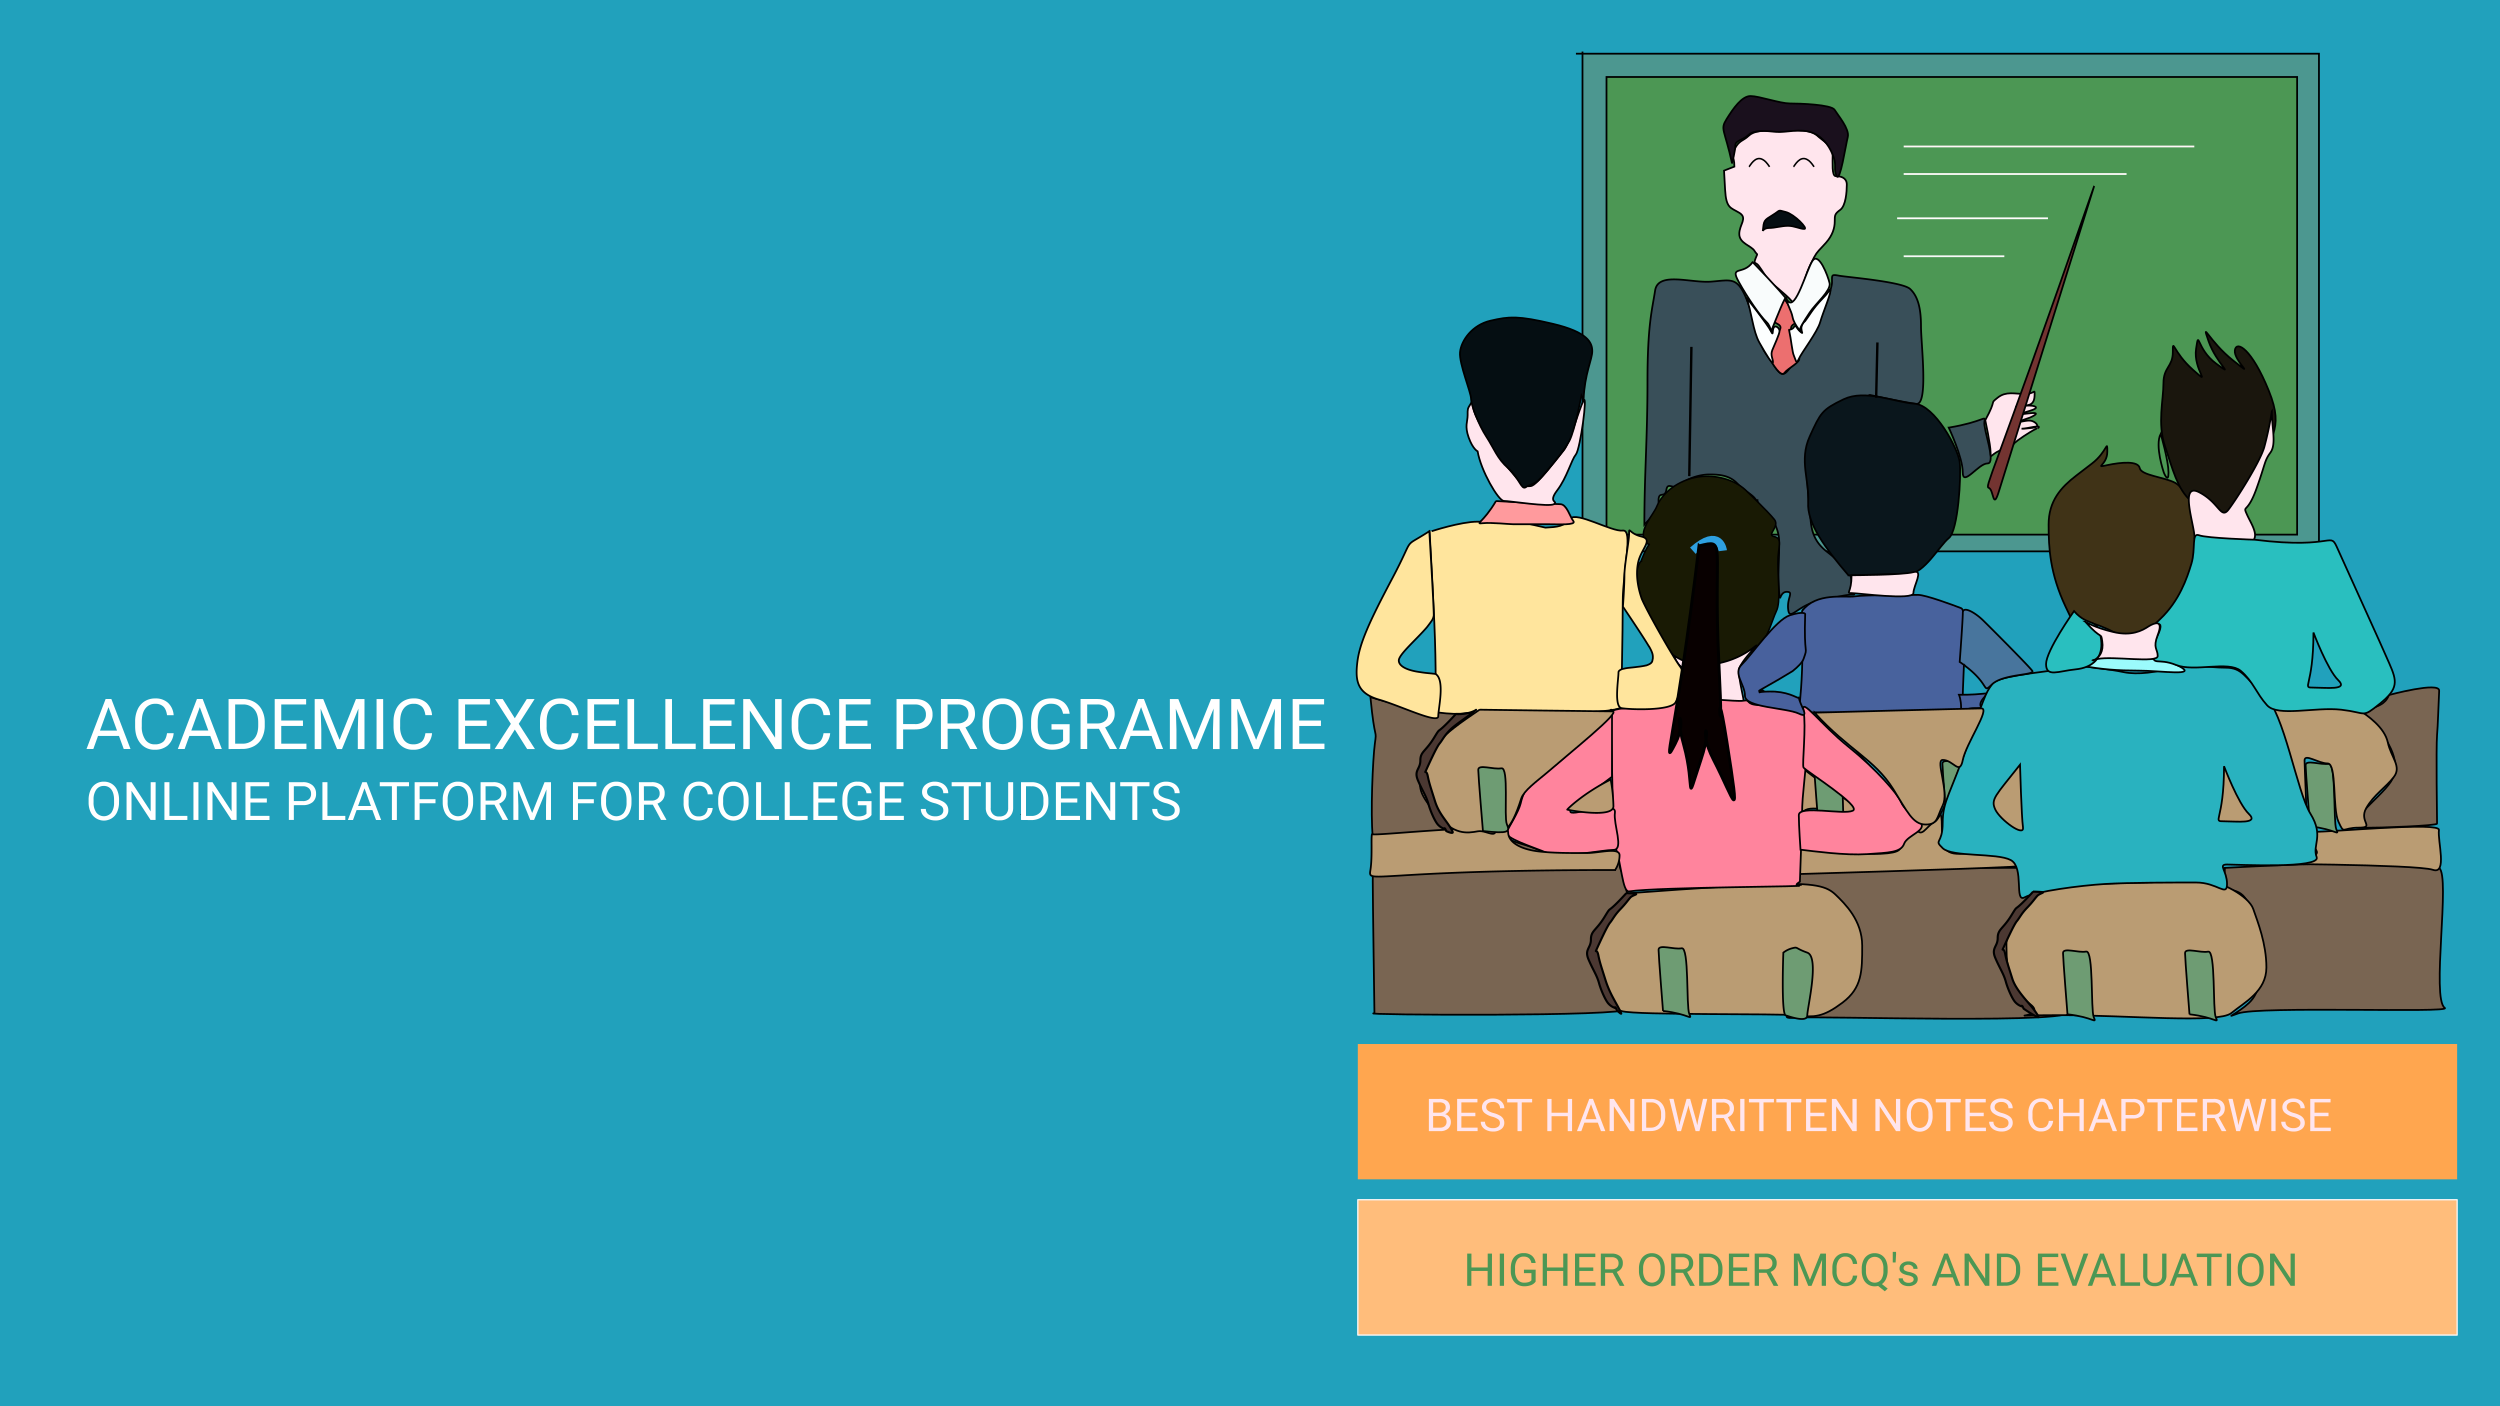 <svg xmlns="http://www.w3.org/2000/svg" viewBox="0 0 1600 900"><defs><style>.a60e1bb9-a8bb-4449-88fa-8a567a67ed59{fill:#21a1bc;}.\36 a7c7d79-846e-4402-a923-c6bf94dd5b76{fill:#ffa64f;}.\32 6f09624-31e3-40ba-97d2-df07d177456f,.d87c5169-7159-4830-8274-20b6f2139374{fill:#ffe5ed;}.d2e7a0b4-85ce-4f64-8ad1-b20aff5dd818{fill:#ffbd7b;stroke-linecap:round;stroke-linejoin:round;stroke-width:0.84px;}.aac0889f-b706-4f33-828b-04b694de96bb,.d2e7a0b4-85ce-4f64-8ad1-b20aff5dd818{stroke:#f8f8f8;}.e4c3bd6c-6a45-45d9-a378-fd78374889aa,.ecce432a-bc31-4320-9765-b0c49ba2a391{fill:#4c9754;}.\31 12901c3-7d4d-49c0-bcb9-09a915fc4274{isolation:isolate;}.\30 9bd9df5-f856-4719-91af-e3c55736c38f{fill:#ba9c73;}.\30 9bd9df5-f856-4719-91af-e3c55736c38f,.\30 fb40d32-774e-4d17-b528-d6f5fe61bd50,.\32 3d8a311-1ec1-426b-894e-1d273c4474b8,.\34 39be27b-82db-42d1-8b4c-41d6c8b9259a,.\34 7d3aeab-83b8-4687-9123-04aeecc0b377,.\35 3331f0c-a7df-458c-8742-01e082ca51e7,.\36 1f46a27-51ad-4769-8f18-faf8c82c5291,.\36 e9bb1eb-2638-4f57-880b-ddc1d658e7ad,.\38 5b105f9-185e-4bb3-a1ee-4e7c954b417c,.\39 069bece-23a6-487e-9356-4729d9e8fe58,.\39 e7efe1e-2c4e-4828-8480-55230828b596,.\39 e89d736-309c-4d22-90af-e1a7217d732a,.a00e6a62-72b3-4824-bc03-092d9b6b6d00,.a09b6968-593f-4175-afd2-575c525261aa,.a49a0b64-1d51-4307-b620-cc172ac17c37,.ade3f887-58d8-4fce-ba61-5a7cb7d59eba,.b34d659b-5758-475e-ab18-96ffb4ba58b9,.bc6c6056-56f6-4a66-8b36-70f1e9671b9b,.c3d5257e-62a7-4780-89d7-86e0bee55ff0,.c659ba75-83f1-48e1-bf8a-706ea0d7ae79,.caf62995-54d9-44cd-8bd7-40dd051824cb,.cc2c605d-3790-4fb9-9bff-18c4a2ac6535,.d87c5169-7159-4830-8274-20b6f2139374,.da15e447-ed73-4ae8-8932-7a6b8b0e8f3c,.dacbc856-e9a8-495d-a0a8-faa766d1f813,.e49092e9-28ef-4c22-b4b5-6a27982811c4,.e4c3bd6c-6a45-45d9-a378-fd78374889aa,.e569233d-8f24-4270-8d38-d30e6c1ae4ab,.ef80d6ec-467d-4f0f-8e10-d0d043e495a3,.efa9ea7b-b4a8-4337-b6e7-46db56772a40,.f60d051a-c0b0-47e7-9edc-375431baaae0,.fe216b3d-3c70-4f21-b605-ba9bd178845b{stroke:#000;}.\30 9bd9df5-f856-4719-91af-e3c55736c38f,.\30 fb40d32-774e-4d17-b528-d6f5fe61bd50,.\32 3d8a311-1ec1-426b-894e-1d273c4474b8,.\34 39be27b-82db-42d1-8b4c-41d6c8b9259a,.\34 7d3aeab-83b8-4687-9123-04aeecc0b377,.\36 1f46a27-51ad-4769-8f18-faf8c82c5291,.\38 5b105f9-185e-4bb3-a1ee-4e7c954b417c,.\39 55322c0-2458-4f9c-81ae-ba98fde8f99a,.\39 e7efe1e-2c4e-4828-8480-55230828b596,.\39 e89d736-309c-4d22-90af-e1a7217d732a,.a00e6a62-72b3-4824-bc03-092d9b6b6d00,.a09b6968-593f-4175-afd2-575c525261aa,.aac0889f-b706-4f33-828b-04b694de96bb,.ade3f887-58d8-4fce-ba61-5a7cb7d59eba,.b34d659b-5758-475e-ab18-96ffb4ba58b9,.bc6c6056-56f6-4a66-8b36-70f1e9671b9b,.c3d5257e-62a7-4780-89d7-86e0bee55ff0,.c659ba75-83f1-48e1-bf8a-706ea0d7ae79,.caf62995-54d9-44cd-8bd7-40dd051824cb,.cc2c605d-3790-4fb9-9bff-18c4a2ac6535,.d87c5169-7159-4830-8274-20b6f2139374,.dacbc856-e9a8-495d-a0a8-faa766d1f813,.e3bb77c5-3b0e-4ce6-80fd-01b802a0b57d,.e49092e9-28ef-4c22-b4b5-6a27982811c4,.e4c3bd6c-6a45-45d9-a378-fd78374889aa,.e569233d-8f24-4270-8d38-d30e6c1ae4ab,.ef80d6ec-467d-4f0f-8e10-d0d043e495a3,.efa9ea7b-b4a8-4337-b6e7-46db56772a40,.f8753788-e2bb-405c-aa7f-54a337204fb7,.fe216b3d-3c70-4f21-b605-ba9bd178845b{stroke-width:1.14px;}.\39 e89d736-309c-4d22-90af-e1a7217d732a{fill:#4c9790;}.f8753788-e2bb-405c-aa7f-54a337204fb7{fill:#e8ebeb;stroke:#fff6f6;}.\35 3331f0c-a7df-458c-8742-01e082ca51e7,.\36 e9bb1eb-2638-4f57-880b-ddc1d658e7ad,.\39 55322c0-2458-4f9c-81ae-ba98fde8f99a,.aac0889f-b706-4f33-828b-04b694de96bb,.c6e547a8-bc85-4e6e-b7a0-d67e882cdb06,.da15e447-ed73-4ae8-8932-7a6b8b0e8f3c,.e3bb77c5-3b0e-4ce6-80fd-01b802a0b57d,.e49092e9-28ef-4c22-b4b5-6a27982811c4{fill:none;}.e3bb77c5-3b0e-4ce6-80fd-01b802a0b57d{stroke:#fffbfb;}.\39 55322c0-2458-4f9c-81ae-ba98fde8f99a{stroke:#fffdfd;}.\32 3d8a311-1ec1-426b-894e-1d273c4474b8{fill:#394f59;}.a00e6a62-72b3-4824-bc03-092d9b6b6d00{fill:#1a101d;}.ef80d6ec-467d-4f0f-8e10-d0d043e495a3{fill:#050e12;}.dacbc856-e9a8-495d-a0a8-faa766d1f813{fill:#ec6f6f;}.\30 fb40d32-774e-4d17-b528-d6f5fe61bd50{fill:#ffe59d;}.b34d659b-5758-475e-ab18-96ffb4ba58b9{fill:#ff9a9d;}.\38 5b105f9-185e-4bb3-a1ee-4e7c954b417c{fill:#796552;}.c659ba75-83f1-48e1-bf8a-706ea0d7ae79{fill:#6e9c73;}.a49a0b64-1d51-4307-b620-cc172ac17c37{fill:#191a04;stroke-width:1.01px;}.\34 39be27b-82db-42d1-8b4c-41d6c8b9259a{fill:#0a161c;}.ade3f887-58d8-4fce-ba61-5a7cb7d59eba{fill:#403317;}.efa9ea7b-b4a8-4337-b6e7-46db56772a40{fill:#1a160d;}.cc2c605d-3790-4fb9-9bff-18c4a2ac6535{fill:#48629d;}.\36 1f46a27-51ad-4769-8f18-faf8c82c5291{fill:#ff849d;}.caf62995-54d9-44cd-8bd7-40dd051824cb{fill:#29b2bf;}.\34 7d3aeab-83b8-4687-9123-04aeecc0b377{fill:#9bfbfc;}.bc6c6056-56f6-4a66-8b36-70f1e9671b9b{fill:#fdffff;}.e569233d-8f24-4270-8d38-d30e6c1ae4ab{fill:#29bfbf;}.a09b6968-593f-4175-afd2-575c525261aa{fill:#f9fcfc;}.fe216b3d-3c70-4f21-b605-ba9bd178845b{fill:#733431;}.\39 e7efe1e-2c4e-4828-8480-55230828b596{fill:#48619d;}.c3d5257e-62a7-4780-89d7-86e0bee55ff0{fill:#48759d;}.f60d051a-c0b0-47e7-9edc-375431baaae0{fill:#4b3832;stroke-width:1.36px;}.c6e547a8-bc85-4e6e-b7a0-d67e882cdb06{stroke:#2ea0e0;stroke-width:5.42px;}.\39 069bece-23a6-487e-9356-4729d9e8fe58{fill:#080000;stroke-width:1.91px;}.\36 e9bb1eb-2638-4f57-880b-ddc1d658e7ad{stroke-width:1.55px;}.\35 3331f0c-a7df-458c-8742-01e082ca51e7{stroke-width:1.55px;}.da15e447-ed73-4ae8-8932-7a6b8b0e8f3c{stroke-width:1.02px;}.b63d283a-3e92-4e31-a6cc-baab2acaef73{fill:#fff;}</style></defs><title>slide-2</title><g id="75667b2e-0e52-4776-9e50-ca490d07fe07" data-name="Layer 2"><g id="aea877d0-84e2-425c-ad70-59d3b39c6dde" data-name="Layer 1"><rect id="15414a28-1ed4-4234-a504-eb180c678a82" data-name="rect5580" class="a60e1bb9-a8bb-4449-88fa-8a567a67ed59" width="1600" height="900"/><rect id="9c1827bc-7d4f-4b85-bf04-99999228e313" data-name="rect5617" class="6a7c7d79-846e-4402-a923-c6bf94dd5b76" x="869" y="668.17" width="703.57" height="86.61"/><path class="26f09624-31e3-40ba-97d2-df07d177456f" d="M914.48,723.91V703.3h6.75a7.84,7.84,0,0,1,5.05,1.39,5,5,0,0,1,1.69,4.11,4.19,4.19,0,0,1-.82,2.56,5.33,5.33,0,0,1-2.24,1.72,4.79,4.79,0,0,1,2.64,1.78,5.1,5.1,0,0,1,1,3.12,5.51,5.51,0,0,1-1.8,4.36,7.45,7.45,0,0,1-5.09,1.59Zm2.72-11.82h4.11a4.31,4.31,0,0,0,2.86-.89,3,3,0,0,0,1.07-2.43,2.94,2.94,0,0,0-1-2.48,4.88,4.88,0,0,0-3-.77h-4Zm0,2.18v7.42h4.5a4.33,4.33,0,0,0,3-1,3.46,3.46,0,0,0,1.1-2.71q0-3.72-4.06-3.72Z"/><path class="26f09624-31e3-40ba-97d2-df07d177456f" d="M944.23,714.38h-8.95v7.31h10.39v2.22H932.56V703.3h13v2.22H935.28v6.64h8.95Z"/><path class="26f09624-31e3-40ba-97d2-df07d177456f" d="M955.15,714.72a12.81,12.81,0,0,1-5.1-2.47,4.72,4.72,0,0,1-1.59-3.62,5,5,0,0,1,1.95-4,7.76,7.76,0,0,1,5.07-1.59,8.46,8.46,0,0,1,3.79.82,6.23,6.23,0,0,1,2.58,2.27,5.79,5.79,0,0,1,.92,3.16H960a3.77,3.77,0,0,0-1.19-2.95,4.85,4.85,0,0,0-3.36-1.07,5,5,0,0,0-3.14.89,3,3,0,0,0-1.13,2.46,2.66,2.66,0,0,0,1.07,2.13,10.51,10.51,0,0,0,3.64,1.6,16.9,16.9,0,0,1,4,1.59,6.11,6.11,0,0,1,2.16,2,5.18,5.18,0,0,1,.7,2.73,4.82,4.82,0,0,1-2,4,8.36,8.36,0,0,1-5.23,1.51,9.71,9.71,0,0,1-4-.81,6.68,6.68,0,0,1-2.84-2.23,5.44,5.44,0,0,1-1-3.21h2.74a3.55,3.55,0,0,0,1.38,3,5.82,5.82,0,0,0,3.69,1.08,5.36,5.36,0,0,0,3.3-.88,2.85,2.85,0,0,0,1.15-2.39,2.8,2.8,0,0,0-1.06-2.34A12.26,12.26,0,0,0,955.15,714.72Z"/><path class="26f09624-31e3-40ba-97d2-df07d177456f" d="M980.56,705.52h-6.64v18.39h-2.71V705.52h-6.62V703.3h16Z"/><path class="26f09624-31e3-40ba-97d2-df07d177456f" d="M1006.11,723.91h-2.74v-9.53H993v9.53h-2.72V703.3H993v8.86h10.41V703.3h2.74Z"/><path class="26f09624-31e3-40ba-97d2-df07d177456f" d="M1022.6,718.52H1014l-1.94,5.39h-2.81l7.88-20.62h2.38l7.9,20.62h-2.79Zm-7.83-2.22h7l-3.52-9.64Z"/><path class="26f09624-31e3-40ba-97d2-df07d177456f" d="M1046,723.91h-2.74L1032.88,708v15.89h-2.74V703.3h2.74l10.42,16v-16H1046Z"/><path class="26f09624-31e3-40ba-97d2-df07d177456f" d="M1050.85,723.91V703.3h5.83a9.4,9.4,0,0,1,4.76,1.19,8.05,8.05,0,0,1,3.2,3.38,11,11,0,0,1,1.14,5v1.32a11,11,0,0,1-1.13,5.11,7.92,7.92,0,0,1-3.22,3.37,10,10,0,0,1-4.87,1.2Zm2.72-18.39v16.17h2.86a6.24,6.24,0,0,0,4.9-2,8.08,8.08,0,0,0,1.75-5.57V713a8.2,8.2,0,0,0-1.65-5.46,5.88,5.88,0,0,0-4.69-2Z"/><path class="26f09624-31e3-40ba-97d2-df07d177456f" d="M1074.34,717.41l.4,2.72.58-2.45,4.08-14.39h2.3l4,14.39.57,2.49.44-2.78,3.21-14.1h2.74l-5,20.62h-2.48l-4.25-15-.33-1.57-.33,1.57-4.41,15h-2.48l-5-20.62h2.72Z"/><path class="26f09624-31e3-40ba-97d2-df07d177456f" d="M1103.23,715.57h-4.85v8.34h-2.74V703.3h6.83a8.1,8.1,0,0,1,5.37,1.59,5.7,5.7,0,0,1,1.88,4.62,5.55,5.55,0,0,1-1,3.36,6.22,6.22,0,0,1-2.9,2.14l4.85,8.75v.17h-2.92Zm-4.85-2.22h4.18a4.72,4.72,0,0,0,3.23-1,3.55,3.55,0,0,0,1.2-2.81,3.74,3.74,0,0,0-1.14-2.94,4.84,4.84,0,0,0-3.3-1h-4.17Z"/><path class="26f09624-31e3-40ba-97d2-df07d177456f" d="M1116.46,723.91h-2.72V703.3h2.72Z"/><path class="26f09624-31e3-40ba-97d2-df07d177456f" d="M1135.29,705.52h-6.64v18.39h-2.71V705.52h-6.62V703.3h16Z"/><path class="26f09624-31e3-40ba-97d2-df07d177456f" d="M1152.84,705.52h-6.64v18.39h-2.71V705.52h-6.62V703.3h16Z"/><path class="26f09624-31e3-40ba-97d2-df07d177456f" d="M1167.58,714.38h-8.95v7.31H1169v2.22h-13.12V703.3h13v2.22h-10.25v6.64h8.95Z"/><path class="26f09624-31e3-40ba-97d2-df07d177456f" d="M1188.28,723.91h-2.74L1175.15,708v15.89h-2.74V703.3h2.74l10.42,16v-16h2.71Z"/><path class="26f09624-31e3-40ba-97d2-df07d177456f" d="M1216.17,723.91h-2.74L1203,708v15.89h-2.74V703.3H1203l10.42,16v-16h2.71Z"/><path class="26f09624-31e3-40ba-97d2-df07d177456f" d="M1236.89,714.27a12.74,12.74,0,0,1-1,5.29A7.72,7.72,0,0,1,1233,723a8,8,0,0,1-11.62-3.42,12.23,12.23,0,0,1-1.07-5.13V713a12.6,12.6,0,0,1,1-5.25,7.66,7.66,0,0,1,7.26-4.7,8,8,0,0,1,4.37,1.2,7.71,7.71,0,0,1,2.91,3.47,12.8,12.8,0,0,1,1,5.29Zm-2.71-1.33a9.23,9.23,0,0,0-1.47-5.63,4.87,4.87,0,0,0-4.13-2,4.81,4.81,0,0,0-4.06,2,9,9,0,0,0-1.52,5.44v1.52a9.24,9.24,0,0,0,1.5,5.59,5.25,5.25,0,0,0,8.2.11,9.2,9.2,0,0,0,1.49-5.5Z"/><path class="26f09624-31e3-40ba-97d2-df07d177456f" d="M1254.86,705.52h-6.64v18.39h-2.71V705.52h-6.62V703.3h16Z"/><path class="26f09624-31e3-40ba-97d2-df07d177456f" d="M1269.59,714.38h-8.95v7.31H1271v2.22h-13.12V703.3h13v2.22h-10.25v6.64h8.95Z"/><path class="26f09624-31e3-40ba-97d2-df07d177456f" d="M1280.51,714.72a12.81,12.81,0,0,1-5.1-2.47,4.72,4.72,0,0,1-1.59-3.62,5,5,0,0,1,1.95-4,7.76,7.76,0,0,1,5.07-1.59,8.46,8.46,0,0,1,3.79.82,6.23,6.23,0,0,1,2.58,2.27,5.79,5.79,0,0,1,.92,3.16h-2.74a3.77,3.77,0,0,0-1.19-2.95,4.85,4.85,0,0,0-3.36-1.07,5,5,0,0,0-3.14.89,3,3,0,0,0-1.13,2.46,2.66,2.66,0,0,0,1.07,2.13,10.51,10.51,0,0,0,3.64,1.6,16.9,16.9,0,0,1,4,1.59,6.11,6.11,0,0,1,2.16,2,5.18,5.18,0,0,1,.7,2.73,4.82,4.82,0,0,1-2,4,8.36,8.36,0,0,1-5.23,1.51,9.71,9.71,0,0,1-4-.81,6.68,6.68,0,0,1-2.84-2.23,5.44,5.44,0,0,1-1-3.21h2.74a3.55,3.55,0,0,0,1.38,3A5.82,5.82,0,0,0,1281,722a5.36,5.36,0,0,0,3.3-.88,2.85,2.85,0,0,0,1.15-2.39,2.8,2.8,0,0,0-1.06-2.34A12.26,12.26,0,0,0,1280.51,714.72Z"/><path class="26f09624-31e3-40ba-97d2-df07d177456f" d="M1314,717.37a7.58,7.58,0,0,1-2.42,5,7.93,7.93,0,0,1-5.41,1.78,7.28,7.28,0,0,1-5.86-2.62,10.53,10.53,0,0,1-2.21-7v-2a11.73,11.73,0,0,1,1-5.05,7.67,7.67,0,0,1,2.91-3.35,8.12,8.12,0,0,1,4.37-1.17,7.47,7.47,0,0,1,5.27,1.83,7.67,7.67,0,0,1,2.31,5.08h-2.74a5.92,5.92,0,0,0-1.54-3.58,4.66,4.66,0,0,0-3.31-1.11,4.87,4.87,0,0,0-4.09,1.93,8.84,8.84,0,0,0-1.48,5.48v2a9.09,9.09,0,0,0,1.4,5.34,4.54,4.54,0,0,0,3.93,2,5.24,5.24,0,0,0,3.48-1,5.7,5.7,0,0,0,1.61-3.58Z"/><path class="26f09624-31e3-40ba-97d2-df07d177456f" d="M1333.61,723.91h-2.74v-9.53h-10.41v9.53h-2.72V703.3h2.72v8.86h10.41V703.3h2.74Z"/><path class="26f09624-31e3-40ba-97d2-df07d177456f" d="M1350.1,718.52h-8.65l-1.94,5.39h-2.81l7.88-20.62H1347l7.9,20.62h-2.79Zm-7.83-2.22h7l-3.52-9.64Z"/><path class="26f09624-31e3-40ba-97d2-df07d177456f" d="M1360.37,715.84v8.07h-2.72V703.3h7.61a7.66,7.66,0,0,1,5.31,1.73,5.85,5.85,0,0,1,1.92,4.57,5.78,5.78,0,0,1-1.88,4.62,8,8,0,0,1-5.38,1.62Zm0-2.22h4.89a4.89,4.89,0,0,0,3.35-1,3.76,3.76,0,0,0,1.16-3,3.88,3.88,0,0,0-1.16-3,4.59,4.59,0,0,0-3.19-1.15h-5Z"/><path class="26f09624-31e3-40ba-97d2-df07d177456f" d="M1390.23,705.52h-6.64v18.39h-2.71V705.52h-6.62V703.3h16Z"/><path class="26f09624-31e3-40ba-97d2-df07d177456f" d="M1405,714.38H1396v7.31h10.39v2.22h-13.12V703.3h13v2.22H1396v6.64H1405Z"/><path class="26f09624-31e3-40ba-97d2-df07d177456f" d="M1417.37,715.57h-4.85v8.34h-2.74V703.3h6.83a8.1,8.1,0,0,1,5.37,1.59,5.7,5.7,0,0,1,1.88,4.62,5.55,5.55,0,0,1-1,3.36,6.22,6.22,0,0,1-2.9,2.14l4.85,8.75v.17h-2.92Zm-4.85-2.22h4.18a4.72,4.72,0,0,0,3.23-1,3.55,3.55,0,0,0,1.2-2.81,3.74,3.74,0,0,0-1.14-2.94,4.84,4.84,0,0,0-3.3-1h-4.17Z"/><path class="26f09624-31e3-40ba-97d2-df07d177456f" d="M1432.13,717.41l.4,2.72.58-2.45,4.08-14.39h2.3l4,14.39.57,2.49.44-2.78,3.21-14.1h2.74l-5,20.62h-2.48l-4.25-15-.33-1.57-.33,1.57-4.41,15h-2.48l-5-20.62h2.72Z"/><path class="26f09624-31e3-40ba-97d2-df07d177456f" d="M1456.37,723.91h-2.72V703.3h2.72Z"/><path class="26f09624-31e3-40ba-97d2-df07d177456f" d="M1467.43,714.72a12.81,12.81,0,0,1-5.1-2.47,4.72,4.72,0,0,1-1.59-3.62,5,5,0,0,1,1.95-4,7.76,7.76,0,0,1,5.07-1.59,8.46,8.46,0,0,1,3.79.82,6.23,6.23,0,0,1,2.58,2.27,5.79,5.79,0,0,1,.92,3.16h-2.74a3.77,3.77,0,0,0-1.19-2.95,4.85,4.85,0,0,0-3.36-1.07,5,5,0,0,0-3.14.89,3,3,0,0,0-1.13,2.46,2.66,2.66,0,0,0,1.07,2.13,10.51,10.51,0,0,0,3.64,1.6,16.9,16.9,0,0,1,4,1.59,6.11,6.11,0,0,1,2.16,2,5.18,5.18,0,0,1,.7,2.73,4.82,4.82,0,0,1-2,4,8.36,8.36,0,0,1-5.23,1.51,9.71,9.71,0,0,1-4-.81,6.68,6.68,0,0,1-2.84-2.23,5.44,5.44,0,0,1-1-3.21h2.74a3.55,3.55,0,0,0,1.38,3,5.82,5.82,0,0,0,3.69,1.08,5.36,5.36,0,0,0,3.3-.88,2.85,2.85,0,0,0,1.15-2.39,2.8,2.8,0,0,0-1.06-2.34A12.26,12.26,0,0,0,1467.43,714.72Z"/><path class="26f09624-31e3-40ba-97d2-df07d177456f" d="M1490.24,714.38h-8.95v7.31h10.39v2.22h-13.12V703.3h13v2.22H1481.3v6.64h8.95Z"/><rect id="338a48df-1caf-47c5-aff0-207f1f01e140" data-name="rect5617-6" class="d2e7a0b4-85ce-4f64-8ad1-b20aff5dd818" x="869" y="767.83" width="703.57" height="86.61"/><path class="ecce432a-bc31-4320-9765-b0c49ba2a391" d="M954.82,822.92h-2.74V813.4H941.67v9.53H939V802.31h2.72v8.86h10.41v-8.86h2.74Z"/><path class="ecce432a-bc31-4320-9765-b0c49ba2a391" d="M962.58,822.92h-2.72V802.31h2.72Z"/><path class="ecce432a-bc31-4320-9765-b0c49ba2a391" d="M982.8,820.22a6.29,6.29,0,0,1-2.93,2.25,11.86,11.86,0,0,1-4.37.74A8.49,8.49,0,0,1,971,822a7.88,7.88,0,0,1-3-3.36,11.61,11.61,0,0,1-1.1-5.06v-1.8q0-4.66,2.18-7.22a7.59,7.59,0,0,1,6.12-2.56,7.84,7.84,0,0,1,5.2,1.65,7.19,7.19,0,0,1,2.41,4.68h-2.72q-.76-4.11-4.88-4.11a4.82,4.82,0,0,0-4.15,1.92,9.36,9.36,0,0,0-1.42,5.56v1.69a8.78,8.78,0,0,0,1.59,5.52,5.15,5.15,0,0,0,4.3,2,9.48,9.48,0,0,0,2.68-.34,4.15,4.15,0,0,0,1.9-1.14v-4.62h-4.78v-2.22h7.49Z"/><path class="ecce432a-bc31-4320-9765-b0c49ba2a391" d="M1003.2,822.92h-2.74V813.4H990.06v9.53h-2.72V802.31h2.72v8.86h10.41v-8.86h2.74Z"/><path class="ecce432a-bc31-4320-9765-b0c49ba2a391" d="M1019.71,813.4h-8.95v7.31h10.39v2.22H1008V802.31h13v2.22h-10.25v6.64h8.95Z"/><path class="ecce432a-bc31-4320-9765-b0c49ba2a391" d="M1032.12,814.58h-4.85v8.34h-2.74V802.31h6.83a8.1,8.1,0,0,1,5.37,1.59,5.7,5.7,0,0,1,1.88,4.62,5.55,5.55,0,0,1-1,3.36,6.22,6.22,0,0,1-2.9,2.14l4.85,8.75v.17h-2.92Zm-4.85-2.22h4.18a4.72,4.72,0,0,0,3.23-1,3.55,3.55,0,0,0,1.2-2.81,3.74,3.74,0,0,0-1.14-2.94,4.84,4.84,0,0,0-3.3-1h-4.17Z"/><path class="ecce432a-bc31-4320-9765-b0c49ba2a391" d="M1065.49,813.28a12.74,12.74,0,0,1-1,5.29,7.72,7.72,0,0,1-2.89,3.45A8,8,0,0,1,1050,818.6a12.23,12.23,0,0,1-1.07-5.13V812a12.6,12.6,0,0,1,1-5.25,7.66,7.66,0,0,1,7.26-4.7,8,8,0,0,1,4.37,1.2,7.71,7.71,0,0,1,2.91,3.47,12.8,12.8,0,0,1,1,5.29Zm-2.71-1.33a9.23,9.23,0,0,0-1.47-5.63,4.87,4.87,0,0,0-4.13-2,4.81,4.81,0,0,0-4.06,2,9,9,0,0,0-1.52,5.44v1.52a9.24,9.24,0,0,0,1.5,5.59,5.25,5.25,0,0,0,8.2.11,9.2,9.2,0,0,0,1.49-5.5Z"/><path class="ecce432a-bc31-4320-9765-b0c49ba2a391" d="M1077.15,814.58h-4.85v8.34h-2.74V802.31h6.83a8.1,8.1,0,0,1,5.37,1.59,5.7,5.7,0,0,1,1.88,4.62,5.55,5.55,0,0,1-1,3.36,6.22,6.22,0,0,1-2.9,2.14l4.85,8.75v.17h-2.92Zm-4.85-2.22h4.18a4.72,4.72,0,0,0,3.23-1,3.55,3.55,0,0,0,1.2-2.81,3.74,3.74,0,0,0-1.14-2.94,4.84,4.84,0,0,0-3.3-1h-4.17Z"/><path class="ecce432a-bc31-4320-9765-b0c49ba2a391" d="M1087.46,822.92V802.31h5.83a9.4,9.4,0,0,1,4.76,1.19,8.05,8.05,0,0,1,3.2,3.38,11,11,0,0,1,1.14,5v1.32a11,11,0,0,1-1.13,5.11,7.92,7.92,0,0,1-3.22,3.37,10,10,0,0,1-4.87,1.2Zm2.72-18.39V820.7H1093a6.24,6.24,0,0,0,4.9-2,8.08,8.08,0,0,0,1.75-5.57V812a8.2,8.2,0,0,0-1.65-5.46,5.88,5.88,0,0,0-4.69-2Z"/><path class="ecce432a-bc31-4320-9765-b0c49ba2a391" d="M1118.17,813.4h-8.95v7.31h10.39v2.22H1106.5V802.31h13v2.22h-10.25v6.64h8.95Z"/><path class="ecce432a-bc31-4320-9765-b0c49ba2a391" d="M1130.58,814.58h-4.85v8.34H1123V802.31h6.83a8.1,8.1,0,0,1,5.37,1.59,5.7,5.7,0,0,1,1.88,4.62,5.55,5.55,0,0,1-1,3.36,6.22,6.22,0,0,1-2.9,2.14l4.85,8.75v.17h-2.92Zm-4.85-2.22h4.18a4.72,4.72,0,0,0,3.23-1,3.55,3.55,0,0,0,1.2-2.81,3.74,3.74,0,0,0-1.14-2.94,4.84,4.84,0,0,0-3.3-1h-4.17Z"/><path class="ecce432a-bc31-4320-9765-b0c49ba2a391" d="M1151.59,802.31l6.75,16.82,6.75-16.82h3.53v20.62h-2.72v-8l.25-8.67-6.78,16.7h-2.08l-6.76-16.65.27,8.62v8h-2.72V802.31Z"/><path class="ecce432a-bc31-4320-9765-b0c49ba2a391" d="M1188.62,816.38a7.58,7.58,0,0,1-2.42,5,7.93,7.93,0,0,1-5.41,1.78,7.28,7.28,0,0,1-5.86-2.62,10.53,10.53,0,0,1-2.21-7v-2a11.73,11.73,0,0,1,1-5.05,7.67,7.67,0,0,1,2.91-3.35A8.12,8.12,0,0,1,1181,802a7.47,7.47,0,0,1,5.27,1.83,7.67,7.67,0,0,1,2.31,5.08h-2.74a5.92,5.92,0,0,0-1.54-3.58,4.66,4.66,0,0,0-3.31-1.11,4.87,4.87,0,0,0-4.09,1.93,8.84,8.84,0,0,0-1.48,5.48v2a9.09,9.09,0,0,0,1.4,5.34,4.54,4.54,0,0,0,3.93,2,5.24,5.24,0,0,0,3.48-1,5.7,5.7,0,0,0,1.61-3.58Z"/><path class="ecce432a-bc31-4320-9765-b0c49ba2a391" d="M1208.1,813.28a12.73,12.73,0,0,1-1,5.15,8,8,0,0,1-2.67,3.38l3.69,2.89-1.86,1.71L1202,823a8.87,8.87,0,0,1-2.16.25,7.7,7.7,0,0,1-7.25-4.61,12.23,12.23,0,0,1-1.07-5.13V812a12.58,12.58,0,0,1,1-5.25,7.66,7.66,0,0,1,7.26-4.7,8,8,0,0,1,4.39,1.2,7.77,7.77,0,0,1,2.91,3.46,12.7,12.7,0,0,1,1,5.27Zm-2.72-1.33a9.35,9.35,0,0,0-1.45-5.61,5.25,5.25,0,0,0-8.2,0,9,9,0,0,0-1.52,5.44v1.52a9.31,9.31,0,0,0,1.48,5.58,5.24,5.24,0,0,0,8.2.12,9.2,9.2,0,0,0,1.49-5.5Z"/><path class="ecce432a-bc31-4320-9765-b0c49ba2a391" d="M1213.49,802.75l-.3,5.21h-1.83v-6.78h2.11Z"/><path class="ecce432a-bc31-4320-9765-b0c49ba2a391" d="M1224.75,818.86a1.93,1.93,0,0,0-.8-1.65,7.72,7.72,0,0,0-2.79-1,13.21,13.21,0,0,1-3.16-1,4.5,4.5,0,0,1-1.73-1.42,3.38,3.38,0,0,1-.56-2,4,4,0,0,1,1.59-3.19,6.24,6.24,0,0,1,4.08-1.3,6.42,6.42,0,0,1,4.23,1.34,4.27,4.27,0,0,1,1.62,3.44h-2.64a2.36,2.36,0,0,0-.92-1.86,3.43,3.43,0,0,0-2.3-.78,3.59,3.59,0,0,0-2.24.62,2,2,0,0,0-.81,1.63,1.59,1.59,0,0,0,.75,1.43,9.23,9.23,0,0,0,2.71.92,14.17,14.17,0,0,1,3.18,1,4.65,4.65,0,0,1,1.81,1.47,3.6,3.6,0,0,1,.59,2.09,3.92,3.92,0,0,1-1.64,3.29,6.91,6.91,0,0,1-4.27,1.24,7.73,7.73,0,0,1-3.26-.65,5.31,5.31,0,0,1-2.22-1.82,4.38,4.38,0,0,1-.8-2.53h2.62a2.71,2.71,0,0,0,1.06,2.09,4.1,4.1,0,0,0,2.6.77,4.24,4.24,0,0,0,2.39-.6A1.85,1.85,0,0,0,1224.75,818.86Z"/><path class="ecce432a-bc31-4320-9765-b0c49ba2a391" d="M1249.79,817.53h-8.65l-1.94,5.39h-2.81l7.88-20.62h2.38l7.9,20.62h-2.79Zm-7.83-2.22h7l-3.52-9.64Z"/><path class="ecce432a-bc31-4320-9765-b0c49ba2a391" d="M1273.2,822.92h-2.74L1260.07,807v15.89h-2.74V802.31h2.74l10.42,16v-16h2.71Z"/><path class="ecce432a-bc31-4320-9765-b0c49ba2a391" d="M1278,822.92V802.31h5.83a9.4,9.4,0,0,1,4.76,1.19,8.05,8.05,0,0,1,3.2,3.38,11,11,0,0,1,1.14,5v1.32a11,11,0,0,1-1.13,5.11,7.92,7.92,0,0,1-3.22,3.37,10,10,0,0,1-4.87,1.2Zm2.72-18.39V820.7h2.86a6.24,6.24,0,0,0,4.9-2,8.08,8.08,0,0,0,1.75-5.57V812a8.2,8.2,0,0,0-1.65-5.46,5.88,5.88,0,0,0-4.69-2Z"/><path class="ecce432a-bc31-4320-9765-b0c49ba2a391" d="M1315.94,813.4H1307v7.31h10.39v2.22h-13.12V802.31h13v2.22H1307v6.64h8.95Z"/><path class="ecce432a-bc31-4320-9765-b0c49ba2a391" d="M1327.61,819.31l5.9-17h3l-7.66,20.62h-2.41l-7.64-20.62h3Z"/><path class="ecce432a-bc31-4320-9765-b0c49ba2a391" d="M1349.59,817.53h-8.65l-1.94,5.39h-2.81l7.88-20.62h2.38l7.9,20.62h-2.79Zm-7.83-2.22h7l-3.52-9.64Z"/><path class="ecce432a-bc31-4320-9765-b0c49ba2a391" d="M1359.87,820.7h9.78v2.22h-12.52V802.31h2.74Z"/><path class="ecce432a-bc31-4320-9765-b0c49ba2a391" d="M1386.53,802.31v14a6.57,6.57,0,0,1-1.84,4.77,7.41,7.41,0,0,1-4.94,2.08l-.72,0a7.74,7.74,0,0,1-5.4-1.83,6.53,6.53,0,0,1-2-5v-14h2.69v14A4.3,4.3,0,0,0,1379,821a4.78,4.78,0,0,0,3.54-1.23,4.7,4.7,0,0,0,1.23-3.47v-14Z"/><path class="ecce432a-bc31-4320-9765-b0c49ba2a391" d="M1401.91,817.53h-8.65l-1.94,5.39h-2.81l7.88-20.62h2.38l7.9,20.62h-2.79Zm-7.83-2.22h7l-3.52-9.64Z"/><path class="ecce432a-bc31-4320-9765-b0c49ba2a391" d="M1421.89,804.53h-6.64v18.39h-2.71V804.53h-6.62v-2.22h16Z"/><path class="ecce432a-bc31-4320-9765-b0c49ba2a391" d="M1427.88,822.92h-2.72V802.31h2.72Z"/><path class="ecce432a-bc31-4320-9765-b0c49ba2a391" d="M1448.74,813.28a12.74,12.74,0,0,1-1,5.29,7.72,7.72,0,0,1-2.89,3.45,8,8,0,0,1-11.62-3.42,12.23,12.23,0,0,1-1.07-5.13V812a12.6,12.6,0,0,1,1-5.25,7.66,7.66,0,0,1,7.26-4.7,8,8,0,0,1,4.37,1.2,7.71,7.71,0,0,1,2.91,3.47,12.8,12.8,0,0,1,1,5.29ZM1446,812a9.23,9.23,0,0,0-1.47-5.63,4.87,4.87,0,0,0-4.13-2,4.81,4.81,0,0,0-4.06,2,9,9,0,0,0-1.52,5.44v1.52a9.24,9.24,0,0,0,1.5,5.59,5.25,5.25,0,0,0,8.2.11,9.2,9.2,0,0,0,1.49-5.5Z"/><path class="ecce432a-bc31-4320-9765-b0c49ba2a391" d="M1468.69,822.92H1466L1455.56,807v15.89h-2.74V802.31h2.74l10.42,16v-16h2.71Z"/><g class="112901c3-7d4d-49c0-bcb9-09a915fc4274"><path d="M653.48,521.36h-.67v-.21h.67Z"/><path d="M654.25,521.36h-.67v-.21h.67Z"/><path d="M655,521.36h-.67v-.21H655Z"/></g><path id="804bda80-32ef-42b7-82de-578f4942c8bf" data-name="path5541" class="09bd9df5-f856-4719-91af-e3c55736c38f" d="M1154.36,492.26c-.95,23.86-3.93,30.51-.95,27.66s6-2.85,15.86-1.9,19.8,4.75,19.8.95-2-3.8-2-3.8l-13.83-8.54Z"/><path id="22181dd7-9589-4966-9e58-84ad315e5809" data-name="path5340" class="9e89d736-309c-4d22-90af-e1a7217d732a" d="M1012.8,33V352.87h471.33V34.36H1008.6"/><path id="612138aa-cb39-404e-96bb-54e1c8254bcb" data-name="path5334" class="e4c3bd6c-6a45-45d9-a378-fd78374889aa" d="M1029.61,49.27h440.55V342.16h-442V49.27Z"/><path id="86e93dc2-384c-4307-901d-912af74eb750" data-name="path5342" class="f8753788-e2bb-405c-aa7f-54a337204fb7" d="M1218.36,93.75h186"/><path id="f15df101-6f4e-4bfa-a3e8-68944e9d9e5f" data-name="path5344" class="e3bb77c5-3b0e-4ce6-80fd-01b802a0b57d" d="M1218.36,111.37H1361"/><path id="7f00d44e-fcc0-4983-a826-0a75cfcfaa08" data-name="path5346" class="955322c0-2458-4f9c-81ae-ba98fde8f99a" d="M1214.16,139.71h96.54"/><path id="2ee0a3e1-73af-46bb-aabf-c45c77d96cb4" data-name="path5348" class="aac0889f-b706-4f33-828b-04b694de96bb" d="M1218.36,164h64.41"/><path id="4076dfb6-e290-428d-a757-ba29e0c31f43" data-name="path5352" class="23d8a311-1ec1-426b-894e-1d273c4474b8" d="M1052.39,335.79c0-32.41,2-55.32,2-91.66s3-45.83,4.88-58.17,22.78-4.75,35.66-5.7,16.81-3.39,22.78,11,6.64,23.59,10.85,32.41a42.81,42.81,0,0,0,5.15,7.32c7.32,12.75,8.41,8.68,13.83,2s10.71-15.86,12.61-18.85c3.53-5.42,12.34-28.61,12.34-33.36s-.54-5.29,4.47-4.34,40.54,3.8,45.56,8.54,6.92,12.47,6.92,23.86,4.88,50.58-3,49.63-29.7-5.7-29.7-5.7-9.9,4.75-15.86,4.75-10.85,5.7-16.81,13.42-7.86,17.22-7.86,23.86.95,24.81,2,32.41,0,17.22,10.85,25.76S1185,365.48,1185,373.08s3.93,7.59,0,7.59-6.92.95-20.75,3.8-18.85,13.42-19.8,5.7,3.93-11.39-.95-11.39-3.93,8.54-4.88,0,0-21,0-25.76.95-10.44-3-18.17-10.85-7.59-10.85-15.32v4.2c0-6.78-7.32-8-12.34-13.7s-11.39-6.37-18.31-6.37-14.78,2.85-18.85,6.64-7.86-2.44-8.81,3.25-5,.27-5,6.92,8.95,1.9,6,1.9S1052.39,335.79,1052.39,335.79Z"/><path id="8fbb4a05-7f47-4db3-8e9b-0181089390f0" data-name="path5356" class="d87c5169-7159-4830-8274-20b6f2139374" d="M1110,106.63c0-8.14-2.85-4.75,0-10.85s5.56-5.42,9.08-8.81,9.08-3.39,16.81-3.39,22.37-1.36,26.58,2.71,10.44,6.78,10.44,12.2-.68,14.24,2,14.24,7.05.68,7.05,5.42-.68,13.56-4.2,16.14-3.53,3.39-3.53,7.46-1.36,8.81-5.56,13.56-5.56,5.42-7.73,9.49l-2,4.07c-3.39,6.78-4.2,12.2-6.24,17.49s-3.53,9.49-6.24,6.1-14.64-12.88-14.64-12.88-4.2-6.78-6.24-9.49-3.53-.68-2-4.75,1.36-1.36-.68-4.75-9.76-4.75-9.76-10.85,5.56-10.17,0-13.56-8.41-2.71-9.08-14.78l-.68-12.2Z"/><path id="ad115833-8661-46ce-b17d-12121e113ae4" data-name="path5358" class="a00e6a62-72b3-4824-bc03-092d9b6b6d00" d="M1108.53,104.59c-4.88-22.24-7.73-21.56-3.53-28.34s9.76-14.78,15.32-14.78,18.85,4.75,25.22,4.75,26.58.68,28.61,4.07,9.76,12.2,8.41,17.49-4.88,29-7.05,24.95,0-6.78-2-12.2-5.56-12.2-13.29-15.46-17.49,0-23.73-.68-14-1.36-17.49,2-8.41,3.39-8.41,6.78S1108.53,104.59,1108.53,104.59Z"/><path id="7b191eb4-818e-4354-9975-3947f83fad24" data-name="path5360" class="ef80d6ec-467d-4f0f-8e10-d0d043e495a3" d="M1128.19,147.85c.68-6.78.68-6.78,6.24-10.17s2.85-3.39,8.41-2,14.64,10.85,11.93,10.85-6.24-2-10.44-2-8.41,1.36-11.93,1.36S1128.19,147.85,1128.19,147.85Z"/><path id="8cde890a-0ea6-4ac6-8ab4-8f61b12ffde6" data-name="path5364" class="dacbc856-e9a8-495d-a0a8-faa766d1f813" d="M1141.07,190c-7.46,14.78-8,12.61-7.05,14.78s7.05,2.58,5.15,6.1-8,15.86-6.51,18.71,7.05,12.2,9.36,9.08,10.85-6.92,9.36-9.76-6.51-17.63-4.75-20.2,5.69-1.49,3.8-4.75-9.36-14-9.36-14Z"/><path id="72f2b7fa-2909-49a7-9fc9-26bd04b3acda" data-name="path5366" class="0fb40d32-774e-4d17-b528-d6f5fe61bd50" d="M914.9,339.58c3,53.42,3.93,72.54,3.93,97.36s-6.92,28.61,0,24.81S929.68,457,937.68,457s99.93.95,99.93-4.75.95-46.78.95-66.85,6.92-46.78,0-45.83-29.7-12.47-33.63-7.59-7.86,5.29-15.86,5.7l-16.81-3.8H945.54c-10.71,0-29.29,6.1-29.29,6.1"/><path id="e5ceb0de-a352-4a1e-ba3c-0c2d5601634a" data-name="path5372" class="b34d659b-5758-475e-ab18-96ffb4ba58b9" d="M957.48,320.6c-8.41,14.24-14,14.78-8.41,14.24s16.81.68,19.53.68h23.05c5.56,0,17.49.68,15.32-2s-4.2-10.85-8.41-10.85c-3.93,0-41.09-2-41.09-2Z"/><path id="9532bea3-80ac-4de8-86f1-b5f87c7cc740" data-name="path5374" class="d87c5169-7159-4830-8274-20b6f2139374" d="M945.68,288.87c2,12.2,13.29,31.73,16.81,31.73s29.42,4.07,32.14,2-4.2-.68,2-8.81,9.08-19.53,11.93-22.92,7.73-39.87,4.88-34.44-9.08,27.66-12.61,31.73-16.81,22.24-21,22.92-6.24-1.36-14-10.85-18.85-28.34-21.7-35.12-.68-10.17-2.85-6.78-2,3.39-2,7.46-2,6.78.68,14.24,5.7,8.81,5.7,8.81Z"/><path id="77496a08-5b95-4630-8607-e9ccabd10dba" data-name="path5376" class="ef80d6ec-467d-4f0f-8e10-d0d043e495a3" d="M1013.48,255.78c.68-16.81,5.56-25.63,5.56-31.05s-2.85-12.2-25.22-17.49-27.93-4.75-39.87-2-18.85,12.88-19.53,20.2,7.05,25.63,7.05,29.7,4.88,16.81,9.76,24.27,7.05,14.24,14,20.2,8.41,14.24,11.25,12.2,5.56-1.36,9.76-6.1,14.64-16.81,18.17-23.59,7.73-29,7.73-29h0Z"/><path id="4c50fc7a-0e26-4a28-a20a-cab2771d55b8" data-name="path5380" class="85b105f9-185e-4bb3-a1ee-4e7c954b417c" d="M877.07,446.16c2.85,29.7,4.2,19.8,2.85,29.7s-2.85,45.29-1.36,59.53,0,16.95,0,28.34,1.08,84.75,1.08,84.75c-14.1,1.08,163.39,2.31,161.36-2.71-8.95-22.78-28.2-29.7-16.95-48s22.37-14.1,18.17-24.14,1.36-5.7-4.2-15.59,7.05-9.9-5.56-9.9-25.22,11.12-40.54,0c-13.7-9.9-27.93-7.05-27.93-15.59s-18.17,18.44-32.14,4.2-25.22-31.19-21-41.09,45.29-42,27.12-39.19-60.88-10.31-60.88-10.31Z"/><path id="f3a31fe5-f603-4027-8dbf-c2815ebcba6a" data-name="path5382" class="85b105f9-185e-4bb3-a1ee-4e7c954b417c" d="M1128.6,555.45c-1.76,16.14,16.14,19.66,28.88,19.66s.41,4.34,6,22,4.2,35.26-4.88,42-22.64,13.56-9.9,12.2,189.7,4.75,175.05-4.75,37.83-36.34,41.49-45.83-71.05-6.1-61.83-14.24,23.59-2.71,18.17-12.2,3.66-18.85-5.42-18.85H1128.6Z"/><path id="53203b3b-0b9a-4bf5-884e-b70eba54d30b" data-name="path5384" class="85b105f9-185e-4bb3-a1ee-4e7c954b417c" d="M1423.93,555.45c0,10.85-8.41,12.2,0,13.56s15.86.14,20.07,28.48,2.31,37.7-4.61,44.34-17.36,10.71-7.05,6.78c12.88-4.88,137.36-.14,132.34-3.53-8.81-5.83,3.8-84.34-3.66-89.63-10-7.32-137.09,0-137.09,0Z"/><path id="b93befef-e54e-41f7-947c-e79f47acb52f" data-name="path5386" class="09bd9df5-f856-4719-91af-e3c55736c38f" d="M1151.24,559.38c1.36-9.49-4.2-18.85,1.36-17.22s57.36,7.86,62.92,1.63,8.41-25.22,15.32-22.1,11.93-9.22,11.93,6.51,2,19.53,16,17.9,57.36,7.19,27.93,8.68c-29.15,1.49-135.46,4.61-135.46,4.61Z"/><path id="0e2b178b-5c91-4763-856a-3838894cb5bd" data-name="path5388" class="09bd9df5-f856-4719-91af-e3c55736c38f" d="M1439.38,552.74c36.34-5.42,41.9-2.71,43.39-6.78s-18.17-13.56-2.85-13.56,81.63-6.51,81-1.22c-.95,7.19,5.56,28.75-3.93,25.49-10.58-3.53-117.56-3.93-117.56-3.93Z"/><path id="e19fd2b2-5434-471f-9e2c-b90259837e5e" data-name="path5390" class="85b105f9-185e-4bb3-a1ee-4e7c954b417c" d="M1528.88,444.81c-4.2,12.2-23.73,5.42-11.25,17.49s19.53,27,12.61,37.83-33.63,29.7-19.53,29.7,49-1.36,49-2.71-.68-48.54,0-56.68c.54-6.1.81-17.09,1.36-28.34.41-6.1-32.14,2.71-32.14,2.71Z"/><path id="0fdb6087-5376-4c59-b258-b4c8f226ff0a" data-name="path5392" class="09bd9df5-f856-4719-91af-e3c55736c38f" d="M1043.58,571.59c-21,21.56-26.58,36.48-21,48.54s5.56,24.27,15.32,27,100.75,1.36,111.87,2.71,16.81,1.36,29.42-8.14,12.61-20.2,12.61-36.48-11.25-27-16.81-32.41-12.61-8.14-44.75-6.78-86.65,5.56-86.65,5.56Z"/><path id="dfa0e141-5fd4-40e3-b4f2-30ee85149f6a" data-name="path5394" class="09bd9df5-f856-4719-91af-e3c55736c38f" d="M1310.7,566.57c-26.58,20.75-26.58,20.75-26.58,38.78s2.85,27.8,15.32,37.42-26.58,6.92,18.17,6.92,102.1,5.56,110.51-1.36,22.37-13.83,22.37-29.15-5.56-29.15-8.41-37.42-21-18-30.78-18-100.61,2.85-100.61,2.85Z"/><path id="1b3b18e4-1dda-4b77-b532-4dc5a01f369a" data-name="path5396" class="c659ba75-83f1-48e1-bf8a-706ea0d7ae79" d="M1064.33,647c16.81,1.9,18.85,6.64,16.81,1.9s0-43-4.88-42-14.78-2.85-14.78.95,2.85,39.19,2.85,39.19Z"/><path id="43a5611a-d670-406a-b38f-c3ca10e200ac" data-name="path5398" class="c659ba75-83f1-48e1-bf8a-706ea0d7ae79" d="M1141.34,609.69s-1.49,39.19,1.49,40.14,13.83,4.75,13.83,0,8-37.29,0-40.14-5.83-3.8-9.49-2.85A15.41,15.41,0,0,0,1141.34,609.69Z"/><path id="9edfefde-1909-4c2a-bc71-2afc14a7f8b8" data-name="path5396-9" class="c659ba75-83f1-48e1-bf8a-706ea0d7ae79" d="M1323.18,649.15C1340,651,1342,655.79,1340,651s0-43-4.88-42-14.78-2.85-14.78.95,2.85,39.19,2.85,39.19Z"/><path id="905b3fea-22d5-4fde-96ac-797715b7ac84" data-name="path5396-8" class="c659ba75-83f1-48e1-bf8a-706ea0d7ae79" d="M1401.28,649.15c16.81,1.9,18.85,6.64,16.81,1.9s0-43-4.88-42-14.78-2.85-14.78.95,2.85,39.19,2.85,39.19Z"/><path id="4118a83a-9581-411d-91ae-a354aee1f0c6" data-name="path5396-85" class="c659ba75-83f1-48e1-bf8a-706ea0d7ae79" d="M1163.85,528.88c16.81,1.9,18.85,6.64,16.81,1.9s0-43-4.88-42-14.78-2.85-14.78.95S1163.85,528.88,1163.85,528.88Z"/><path id="987fe592-8c24-48c1-94f9-30f0b3ca7b76" data-name="path5396-2" class="c659ba75-83f1-48e1-bf8a-706ea0d7ae79" d="M1246,527.93c16.81,1.9,18.85,6.64,16.81,1.9s0-43-4.88-42-14.78-2.85-14.78.95,2.85,39.19,2.85,39.19Z"/><path id="32d56eb7-56b6-4750-9b7a-7bc8ee75579e" data-name="path5396-22" class="c659ba75-83f1-48e1-bf8a-706ea0d7ae79" d="M1478.44,528.88c16.81,1.9,18.85,6.64,16.81,1.9s0-43-4.88-42-14.78-2.85-14.78.95S1478.44,528.88,1478.44,528.88Z"/><path id="fd65d95c-c9d7-42e9-9cd6-bde0e659bc62" data-name="path5445" class="e49092e9-28ef-4c22-b4b5-6a27982811c4" d="M1154.36,454.16h99.93c11,0,14.78,1.9,10.85,8.54s-20.75,60.07-26.71,63.05-8.95,12.47-12.88,2.85-34.58-44.88-41.49-52.48-29.7-22-29.7-22Z"/><path id="384380c4-43fa-4137-a43b-9223cc5da95a" data-name="path5447" class="09bd9df5-f856-4719-91af-e3c55736c38f" d="M1452.94,452.26c56.41,1.9,50.44-1.9,56.41,1.9s16.81,11.39,18.85,21,8.95,15.32,3.93,22-12.88,11.39-17.76,20.07,6,12.47-4.88,12.47-8.95,4.75-12.88-3.8-.95-37.29-6.92-37.29-14.78-6.64-14.78-1.9,2,43.93.95,36.2S1452.94,452.26,1452.94,452.26Z"/><path id="033ba29e-3e1a-4668-b63e-b2e0c560b793" data-name="path5451" class="a49a0b64-1d51-4307-b620-cc172ac17c37" d="M1050.09,359.38c7.19-18,6.51-6.78,2.58-13.56s5.69-16.54,7.73-21.83,8.95-14,21.83-17.76,27.12.27,34.71,7.19c0,0,14.78,14.1,18.71,19.12,3.53,4.61-5.29,9.76-.27,10.85,5.83,1.22,2.44,6.24,2.44,16.81s2,24.95-.95,30.92S1130,413.75,1122,416.74s-17.76,9.76-27.8,9.76-13.83.81-21.83-6-11.66-18.85-20.75-28.61c-11.39-12.2-2.58-32.54-1.49-32.54Z"/><path id="bf513e39-1c3b-4a1d-a825-ea855eaca992" data-name="path5453" class="439be27b-82db-42d1-8b4c-41d6c8b9259a" d="M1183,368.19c-14.78-17.22-26.71-33.36-25.76-46.78s-6-26.71.95-42,7.86-17.22,21.7-23.86,32.68,1.9,45.56,2.85,27.66,28.61,28.75,37.29-.95,43.93-6.92,48.68-15.86,22.92-25.76,22.92-38.51.95-38.51.95Z"/><path id="18f054d9-8112-4bd1-a38c-24e434e40e28" data-name="path5455" class="e49092e9-28ef-4c22-b4b5-6a27982811c4" d="M1183.92,370.09"/><path id="a305f925-7bf2-45a4-a74d-9e24dcb5cba7" data-name="path5457" class="ade3f887-58d8-4fce-ba61-5a7cb7d59eba" d="M1354.64,405.48c-32.68-17.22-22.78,3.8-32.68-17.22s-10.85-37.29-10.85-52.48,7.86-23.86,17.76-31.46l9.9-7.59c9.9-7.59,9.9-16.27,9.9-7.59s-8.95,10.44,0,8.54,19.8-2.85,20.75,1.9,15.86,5.7,22.78,9.49,20.75,26.71,17.76,39.19-13.83,38.24-18.85,43.93-33.63,19.12-33.63,19.12"/><path id="8e6eb256-48ce-47e5-872a-a1f280cd68d6" data-name="path5459" class="efa9ea7b-b4a8-4337-b6e7-46db56772a40" d="M1445.08,306.23c6-27.66,17.76-29.56,6.92-56.27s-20.75-32.41-21.7-25.76,14.78,19.12-.95,6.64-20.75-26.71-15.86-12.47,17.76,23.86,4.88,14.37-10.85-22.92-12.88-9.49,10.85,24.81-2,13.42-12.88-21-12.88-11.39-6,9.49-6,20.07-3.93,25.76.95,40.14,7.86,27.66,16.81,35.26,17.76,14.37,24.68,7.59c7.19-6.92,18-22.1,18-22.1Z"/><path id="01bbafc8-e1a1-42cb-b039-f241fc0c1822" data-name="path5461" class="cc2c605d-3790-4fb9-9bff-18c4a2ac6535" d="M1153.28,391.11c2,65-6,65.9,2,65s101.83,3.8,100.88-2.85,3.93-62.1-.95-64-22.78-8.54-27.66-8.54-34.58,0-40.54.95-24.81-2.85-33.76,9.49Z"/><path id="f5020821-d56f-4d83-98ff-a033a5bb9d87" data-name="path5467" class="cc2c605d-3790-4fb9-9bff-18c4a2ac6535" d="M1253.75,444.67c17.36,0,18.71-1.9,17.36,0s4.34-4.75-1.49,1.9,2.85,6.64-5.83,6.64-8.68,5.7-8.68,0S1253.75,444.67,1253.75,444.67Z"/><path id="cf86d9bc-f83b-4ac8-86c6-cf6c733ea3de" data-name="path5469" class="d87c5169-7159-4830-8274-20b6f2139374" d="M1071.24,419.72c6,14.37,10.85,1.9,6,14.37s-14.78,17.22-3.93,16.27,42.58,0,42.58-1.9-3-13.42-3-19.12,15.86-20.07,9.9-15.32A55.24,55.24,0,0,1,1100,424.47c-8.95,2-2,9.63-28.75-4.75Z"/><path id="814966f9-a887-4e23-a1cb-5c8a03806b9c" data-name="path5471" class="61f46a27-51ad-4769-8f18-faf8c82c5291" d="M1030.7,457c3,84.88-.27,77,3,84.88,4.07,9.9,4.47,29.29,8.95,28.61,19.12-2.85,122.44-3,108.75-3.8-2.44-.14-2-.68.54-2.44,0,0,1.49-41.36,1.49-48.14,0-8.54,6.92-59.12,2-59.12s-13.15-5.29-29.15-5.7c-9.76-.27-5.42-3.8-10.44-2.85s-28.75-2.85-39.59,0-23.73,3.8-35.66,4.75-9.9,3.8-9.9,3.8Z"/><path id="c2ec5bfc-d365-4be5-8055-1caef3e332cc" data-name="path5473" class="61f46a27-51ad-4769-8f18-faf8c82c5291" d="M1031.65,497.15c-14.78,11.39-30.64,22-25.76,22.92s28.75-7.59,27.66,0,6,23.86-.95,23.86-33.63,5.7-42.58,1.9-27.66-9.49-25.76-13.42,7.59-12.75,8.95-18.17c2.85-12.61,8.54-14.24,18.85-22,11-8.27,29.7-26.71,33.63-29.56s6-14.37,6-4.75Z"/><path id="d39f7cb1-4d21-4c20-bd9b-8ff9dc9d7a04" data-name="path5475" class="61f46a27-51ad-4769-8f18-faf8c82c5291" d="M1152.33,543.79c7.86.95,28.75,3.8,42.58,2.85s21.7-.95,23.73-6.64,15.86-8.54,9.9-14.37-9.9-7.59-11.93-12.47-15.86-21-33.63-35.26-30.64-32.41-28.75-22.92-.95,34.31,0,36.2,37.56,24.81,31.59,27.66-34.58-3.8-34.58,2.85,1.08,22.1,1.08,22.1Z"/><path id="61595c41-e9e0-4841-88ed-e50c9a6b68e2" data-name="path5477" class="caf62995-54d9-44cd-8bd7-40dd051824cb" d="M1334.3,426.5c-37.56,4.75-56.41,6.64-59.39,11.39s-3,1.9-14.78,36.2-16.81,38.24-16.81,52.48-6,10.44,0,16.27,34.58,2.85,43.53,7.59,2,27.66,8.95,23.86,35.66-7.59,51.39-8.54,44.48-.95,58.31-.95,19.8,9.49,19.8.95-6-12.47,0-12.47,60.34,2.85,57.36-4.75,4.88-13.42-3.93-27.66-16.81-65-29.7-76.34-13.83-17.22-24.68-17.22-25.76-2.85-34.58,0-21.7,4.75-30.64,2.85-24.81-3.66-24.81-3.66Z"/><path id="9cf7a900-c230-4017-80e9-8e2b45424971" data-name="path5479" class="09bd9df5-f856-4719-91af-e3c55736c38f" d="M1292.81,489.42c-15.86,20.07-18.85,22-15.86,28.61s18.85,18.17,17.76,11.39C1293.75,522.91,1292.81,489.42,1292.81,489.42Z"/><path id="8978497b-f511-4fe4-89fc-eb185d838222" data-name="path5481" class="09bd9df5-f856-4719-91af-e3c55736c38f" d="M1423.38,490.37c0,35.26-7.86,35.26,0,35.26s22.78,1.9,15.86-4.75S1423.38,490.37,1423.38,490.37Z"/><path id="c4dfd802-5415-4a5a-97d1-1ac72d9fce80" data-name="path5487" class="47d3aeab-83b8-4687-9123-04aeecc0b377" d="M1338.23,417.82c-3.93,8.54-13.83,6.64-3.93,8.54s20.75,2.85,34.58,2.85,38.51,3.8,25.76-2.85-7.86-4.75-15.86-4.75-40.54-3.8-40.54-3.8Z"/><path id="45401d09-1d77-4d87-941d-60cd7383059a" data-name="path5491" class="d87c5169-7159-4830-8274-20b6f2139374" d="M1454,263.24c0,11,3,21-.95,26.44s-3,6.64-8.95,23.19-8.95,9.9-6,16.54,9.9,15.73,0,19-33.63,3.12-33.63-4.61-9.9-35.39,3-28.75,13.83,17.63,18.85,11,19.8-29.83,22.78-39.73a217.42,217.42,0,0,0,4.88-23.05Z"/><path id="3e0ef65b-6c11-4c5c-b8d2-da1902ee248b" data-name="path5493" class="e49092e9-28ef-4c22-b4b5-6a27982811c4" d="M1382.84,277.62c-3.93,7.59,2,24.81,2,24.81s3,7.59,3,0S1382.84,277.62,1382.84,277.62Z"/><path id="023bf334-d57b-44aa-be05-3acc371cf86d" data-name="path5495" class="d87c5169-7159-4830-8274-20b6f2139374" d="M1185,368.19c0,11.39-3.93,11.39,0,11.39s39.59,4.75,39.59,0,6.92-15.32,0-13.42-39.59,2-39.59,2Z"/><path id="ffeb206c-8614-45b6-9a04-e83009c776e5" data-name="path5497" class="23d8a311-1ec1-426b-894e-1d273c4474b8" d="M1247.24,273.68c22.78-3.8,23.73-8.54,22.78-3.8s7.86,26.71,2,26.71-15.86,15.32-15.86,5.7-8.95-28.61-8.95-28.61Z"/><path id="5c3597c9-2490-47b9-8a4f-6c582c52039f" data-name="path5499" class="d87c5169-7159-4830-8274-20b6f2139374" d="M1270.57,268.94c7.86-14.37,2.44-10,7.86-14.37s10.85-2.44,17.36-2.44,6.37-3.39,6.37,0-.54,6.64-4.47,7.19-11.93,1.49-3.93.54,10.85.54,8.41,1.9-13.29,3.8-8.95,3.39,12.34-1.9,8.95.54-12.88,4.34-10.44,4.34,6.37-1.49,8.95-.54,5.42,3.8,0,4.34l-5.42.54h-1.49c3.93,0,12.88-2.85,10.85-.54s3-2.85-9.36,5.29-3.53,5.7-12.34,8.14-8.95,7.59-8.95,2.44-3.39-20.75-3.39-20.75Z"/><path id="adc16476-09c7-4212-a9c7-373bfcae2a8e" data-name="path5503" class="bc6c6056-56f6-4a66-8b36-70f1e9671b9b" d="M1117.61,190.29c3.53,9.49,4.2,21.56,8.41,29s8.68,14.78,8.68,12.47-1.76-4.34-.41-7.73,4.61-10.17,4.61-12.2-2.85-4.07-3.8-2,0,5.7-1.76,2S1117.61,190.29,1117.61,190.29Z"/><path id="d76cad2a-a244-49b6-ade4-04b73bb10278" data-name="path5505" class="bc6c6056-56f6-4a66-8b36-70f1e9671b9b" d="M1145,211.17c1.36,6.1,2,14.24,3.12,16.54s1.36,6.1,3.12,2,11.93-17.22,13.7-23.59,8-20.61,6.24-20.61,2-1.36-4.61,5.42-9.08,11.8-11.25,14.51c-5.29,4.34.14,9.49-2.85,7.05s-3.12-5.15-4.2-3.39c-.81,1.76-3.25,2-3.25,2Z"/><path class="e569233d-8f24-4270-8d38-d30e6c1ae4ab" d="M1529.15,424.6c-4.88-11.39-26.71-59.12-32.68-72.54s0,0-53.42-6.64c0,0-30.64-.95-35.66-2.85s-2,8.54-4.88,18.17-7.86,23.86-19.8,35.26,0,0,0,4.75-4.88,8.54-4.88,17.22,3,2.85,14.78,7.59,33.63-2.85,41.49,3.8,9.9,14.37,16.81,22,30.64.95,47.46,2.85,12.88,5.7,24.68-3.8C1535.12,440.74,1534.17,436,1529.15,424.6Zm-48.54,15.46c-7.86,0,0,0,0-35.26,0,0,8.95,23.86,15.86,30.51S1488.47,440.06,1480.61,440.06Z"/><path id="8ec24858-e2de-4055-bf21-0e74630f3e2a" data-name="path5354" class="a09b6968-593f-4175-afd2-575c525261aa" d="M1121.68,167.78c-6,8.54-14.78,1.9-8.95,12.47s13.83,22,17.76,25.76,2,8.54,3.93,3.8,8.95-22.92,8.95-19.12,3,7.59,3.93,12.47,7.05,11.39,4.88,8.14c-.68-1.08,1.9-5,6-11.25,3.8-5.83,13.83-14.1,12.75-18.85s-6.92-20.07-10.85-14.37-10.85,32.41-15.86,25.76c-4.75-6.64-22.51-24.81-22.51-24.81Z"/><path id="88813beb-3fc1-4ef9-a834-f89bc935125d" data-name="path5501" class="fe216b3d-3c70-4f21-b605-ba9bd178845b" d="M1340.26,119.1C1273,312.33,1270,311,1273,312.33s2.44,14.78,6.37,1.9,60.88-195.12,60.88-195.12Z"/><path id="04087766-0b72-4ef4-b8ef-02eadf925ca9" data-name="path5537" class="09bd9df5-f856-4719-91af-e3c55736c38f" d="M1161.28,456.06c22,24.14,38.37,29.7,50.44,49,8.95,14.37,12.47,22.64,20.75,22.64,7.86,0,7.05-4.61,10.85-12.2,4.34-8.54-4.88-29.15,0-29.15,6.92,0,10.85,10.31,12.88,0s17.76-32.95,11.93-32.95-106.85,2.71-106.85,2.71Z"/><path id="9d092d57-3fa2-4ac6-bc1b-de8c247b6283" data-name="path5539" class="09bd9df5-f856-4719-91af-e3c55736c38f" d="M1033.68,556.81c-156.61,0-158.11,9.49-156.61,0s0-24.27,1.36-22.92,86.78-8.14,86.78-1.36,8.41,10.85,18.17,12.2,23.59,1.22,32,1.22,21.15-3.93,21.15,1.49a17.4,17.4,0,0,1-2.85,9.36Z"/><path id="588c9bdd-1de3-453b-921f-78d944841c6c" data-name="path5543" class="09bd9df5-f856-4719-91af-e3c55736c38f" d="M1030.83,498.91c-18,9.08-27.93,19.12-27.8,19.25S1032.6,524,1032.6,516a105.5,105.5,0,0,0-1.76-17.09Z"/><path class="0fb40d32-774e-4d17-b528-d6f5fe61bd50" d="M918.83,431.38c-2.17-.41-6-.54-9.9-1.22-7.32-.95-13.7-3.39-13.7-7.46,0-3.8,11.25-13.42,17.9-21.15,1.08-1.36,2.17-2.85,3.12-4.2a7.74,7.74,0,0,0,1.36-3.53c0-6.51-2.85-53.83-2.85-53.83h0c-18.17,11.8-8.41,1.36-23.73,30.24s-21,42-22.37,53.83,0,19.66,14,23.73,37.83,15.73,37.83,10.58C920.46,453.62,924.93,435.31,918.83,431.38Z"/><path class="0fb40d32-774e-4d17-b528-d6f5fe61bd50" d="M1075.17,426.5c-4.88-6.64-22.78-38.24-24.68-43.93s-3.93-14.37-2-22.92,9.9-14.37,2-16.27-7.86-6.64-7.86-1.9-3,20.07-3,26.71-.95,20.07-.95,20.07,9.9,14.64,14.92,22.64c.68,1.08,1.22,2,1.76,2.85a.13.13,0,0,0,.14.14h0c2,3.53,2.44,5.15,2.31,7.19a2.31,2.31,0,0,1-.14.95c0,.27-.14.54-.14.81-.27,1.36-1.49,2.17-3.39,2.85a2.55,2.55,0,0,1-1.08.27.5.5,0,0,0-.41.14h-.14a44.23,44.23,0,0,1-4.47.68c-2.85.41-5.15.54-6.92.81-.95.14-1.9.41-2.71.54h0c-1.49.54-2.58,1.22-2.58,2.17,0,4.75-3,22,2,22.92s31.59,1.9,34.58-3.8C1075.17,443.59,1080.19,433.14,1075.17,426.5Z"/><path class="9e7efe1e-2c4e-4828-8480-55230828b596" d="M1151.38,446.43h0c0,1.36-4.75-3.12-15.46-3.8-4.34-.14-8.41,0-10.31.54.54-.27,1.36-.68,2.31-1.22-1.36-.27,0-.41-1.76.14-2.58.81,9.22-5.15,21.15-12.61,3.53-2.85,6.24-5.56,7.05-8,3-8.54,0,0,.95-28.61h0s-.95-1.9-9.9.95-24.68,25.76-30.64,31.46,2,12.47,2,20.07,26.71,7.59,34.58,11.39,0-6.37,0-10.31Z"/><path class="c3d5257e-62a7-4780-89d7-86e0bee55ff0" d="M1300.67,429.35c-2-2.85-26.71-27.66-31.59-32.41s-12.88-9.49-12.88-4.75-2,31.46-2,31.46a36.67,36.67,0,0,1,3.39,2.44V426h0l.41.41c16.14,12.34,10.44,17.76,16.95,11.53C1282,431.25,1302.7,432.2,1300.67,429.35Z"/><path id="61c03aa7-48a5-4513-8608-d2bb69d62811" data-name="path5449" class="09bd9df5-f856-4719-91af-e3c55736c38f" d="M947,454.16c-26.58,17.76-31.46,24.41-35.53,36.61s-4.75,15.19,7.46,30c11.53,14,20.07,12.47,27,11.25,6.24-1.08,14.64,7.86,10-7.46-3-9.63,4.2,29,17.63-13.42,1.63-5.15,10.17-11.25,16.41-16.54,14.51-12.61,48-39.32,42-39.32s-85-1.08-85-1.08Z"/><path id="bc993f7b-069b-4418-ba31-4cc9a2276962" data-name="path5489" class="e569233d-8f24-4270-8d38-d30e6c1ae4ab" d="M1327.38,391.11c9.63,11,15.59,3.12,17.36,18.44,1.36,11.53-5.42,17.76-16.41,18.85s-18.85,5.29-18.85-3.39,17.9-33.9,17.9-33.9Z"/><path id="90a8fd5c-81c7-4941-ba94-a58af6734cf7" data-name="path5483" class="d87c5169-7159-4830-8274-20b6f2139374" d="M1334.57,397.89c11,12.47,9.9,6.24,10.85,12.47,2.17,13.83-12.88,13.42-3,11.39s38.51,2.85,38.51-1.9-3.25-4.88,0-13.42c3.93-10-1.9-8-5.83-5.56-4.07,2.71-11,6.51-22.92,3.53-11.66-2.71-17.63-6.51-17.63-6.51Z"/><path id="dbcef6a3-bbdd-451e-85e4-9e7ca8125231" data-name="path4520" class="f60d051a-c0b0-47e7-9edc-375431baaae0" d="M1301.21,570.64c-14,15.32-8.68,6.64-14,15.32s-8.68,8.68-8.68,14.37-4.34,6.24-1.49,12.88,5.29,10,6.64,14.92,4.34,11.53,6.24,13.42a9.94,9.94,0,0,0,3.66,2.44s.54-1.22,1.49,1.49c0,.14,10.44,7.05,9.49,5.15-2.85-6.24-13.83-15.19-16.68-24.27s-3.66-11.25-4.61-16-2.44-.81-.95-4.07,6.51-14.37,8.41-16.68,2.85-4.75,6.64-8.68,4.75-5.7,6.64-7.73c2.44-2.17,7.73-2.17-2.85-2.58Z"/><path id="3e6416d9-7cad-4348-8922-b5a6c93365f1" data-name="path4520-3" class="f60d051a-c0b0-47e7-9edc-375431baaae0" d="M1040.87,571.59c-14,15.32-8.68,6.64-14,15.32s-8.68,8.68-8.68,14.37-4.34,6.24-1.49,12.88,5.29,10,6.64,14.92,4.34,11.53,6.24,13.42a9.94,9.94,0,0,0,3.66,2.44s.54-1.22,1.49,1.49c0,.14,3.66,3.66,2.71,1.76-2.85-6.24-7.05-11.8-9.9-20.88s-3.66-11.25-4.61-16-2.44-.81-.95-4.07,6.51-14.37,8.41-16.68,2.85-4.75,6.64-8.68,4.75-5.7,6.64-7.73c2.44-2,7.73-2-2.85-2.58Z"/><path id="4858cacd-ea3b-451f-9d01-920c5fa43628" data-name="path4520-6" class="f60d051a-c0b0-47e7-9edc-375431baaae0" d="M931.71,457c-14,15.32-8.68,6.64-14,15.32s-8.68,8.68-8.68,14.37-4.34,6.24-1.49,12.88,5.29,10,6.64,14.92,4.34,11.53,6.24,13.42a9.94,9.94,0,0,0,3.66,2.44s.54-1.22,1.49,1.49c0,.14,5,2.31,4.07.41-2.85-6.24-8.41-10.44-11.25-19.53s-3.66-11.25-4.61-16-2.44-.81-.95-4.07,6.51-14.37,8.41-16.68,2.85-4.75,6.64-8.68,14.24-10.44,16.14-12.47c2.44-2-1.76,2.71-12.34,2.17Z"/><path id="416b22e4-6aea-4a1f-a1a8-34d1be7775fd" data-name="path5396-3" class="c659ba75-83f1-48e1-bf8a-706ea0d7ae79" d="M949.07,531.86c16.81,1.9,17.36.41,15.32-4.34s1.49-36.75-3.53-35.8-14.78-2.85-14.78.95,3,39.19,3,39.19Z"/><path id="c754dcf1-65d9-4571-83e8-f0a451b503ec" data-name="path7131" class="c6e547a8-bc85-4e6e-b7a0-d67e882cdb06" d="M1083.44,352.46c17.22-15.32,19.12,0,19.12,0"/><path id="24146c37-d35d-4f42-b519-e0cff29aa7ca" data-name="path7675" class="9069bece-23a6-487e-9356-4729d9e8fe58" d="M1087.38,349.35c-15.32,126.78-24.27,143.87-15.32,126.78s-2-26.44,5.56.68.41,41.22,11,9.36c9.08-27.12-3.53-22.1,8.14.27,13.7,26.58,17.36,45.15,8.41-11.8s-1.22,25.63-5.15-51.26c-3.66-76.88,5.29-78.37-12.61-74Z"/><path id="f6e861cf-1a0c-4f9e-b97c-1fb11692d04d" data-name="path7677" class="6e9bb1eb-2638-4f57-880b-ddc1d658e7ad" d="M1082.5,222l-1.36,82.71"/><path id="b58a85f7-ebb0-45a4-ac91-edf8ee449bdd" data-name="path7677-6" class="53331f0c-a7df-458c-8742-01e082ca51e7" d="M1201.55,219.17l-.81,35.39"/><path class="da15e447-ed73-4ae8-8932-7a6b8b0e8f3c" d="M1119.38,106.76c.54-.41,3.93-7.46,8.81-4.61,1.36.68,2.71,2.17,4.34,4.61"/><path class="da15e447-ed73-4ae8-8932-7a6b8b0e8f3c" d="M1147.85,106.76c.54-.41,3.93-7.46,8.81-4.61,1.36.68,2.71,2.17,4.34,4.61"/><path class="b63d283a-3e92-4e31-a6cc-baab2acaef73" d="M76.14,471H62.73l-3,8.37H55.36l12.23-32h3.69l12.25,32H79.2ZM64,467.57H74.89l-5.45-15Z"/><path class="b63d283a-3e92-4e31-a6cc-baab2acaef73" d="M111.14,469.24a11.75,11.75,0,0,1-3.75,7.83A12.3,12.3,0,0,1,99,479.83a11.29,11.29,0,0,1-9.09-4.06q-3.42-4.06-3.42-10.87v-3.07A18.18,18.18,0,0,1,88.09,454a11.89,11.89,0,0,1,4.52-5.19A12.59,12.59,0,0,1,99.38,447a11.58,11.58,0,0,1,8.18,2.84,11.9,11.9,0,0,1,3.58,7.87H106.9q-.55-3.83-2.39-5.55a7.23,7.23,0,0,0-5.13-1.72,7.56,7.56,0,0,0-6.34,3q-2.3,3-2.3,8.5V465a14.09,14.09,0,0,0,2.18,8.28A7,7,0,0,0,99,476.38a8.13,8.13,0,0,0,5.4-1.59q1.88-1.59,2.5-5.54Z"/><path class="b63d283a-3e92-4e31-a6cc-baab2acaef73" d="M134.58,471H121.17l-3,8.37H113.8l12.23-32h3.69l12.25,32h-4.33Zm-12.14-3.45h10.88l-5.45-15Z"/><path class="b63d283a-3e92-4e31-a6cc-baab2acaef73" d="M146.28,479.39v-32h9a14.57,14.57,0,0,1,7.39,1.84,12.47,12.47,0,0,1,5,5.25,17.05,17.05,0,0,1,1.77,7.82v2a17.13,17.13,0,0,1-1.75,7.93,12.29,12.29,0,0,1-5,5.23,15.49,15.49,0,0,1-7.55,1.87Zm4.22-28.52v25.07h4.44a9.67,9.67,0,0,0,7.6-3q2.72-3,2.72-8.64V462.4q0-5.45-2.56-8.47a9.12,9.12,0,0,0-7.27-3.07Z"/><path class="b63d283a-3e92-4e31-a6cc-baab2acaef73" d="M193.91,464.61H180v11.33h16.12v3.45H175.81v-32h20.12v3.45H180v10.3h13.87Z"/><path class="b63d283a-3e92-4e31-a6cc-baab2acaef73" d="M206.86,447.42l10.47,26.08,10.47-26.08h5.47v32H229V466.94l.4-13.44-10.51,25.89H215.7l-10.49-25.82.42,13.37v12.45H201.4v-32Z"/><path class="b63d283a-3e92-4e31-a6cc-baab2acaef73" d="M245.25,479.39H241v-32h4.22Z"/><path class="b63d283a-3e92-4e31-a6cc-baab2acaef73" d="M276.51,469.24a11.75,11.75,0,0,1-3.75,7.83,12.3,12.3,0,0,1-8.39,2.76,11.29,11.29,0,0,1-9.09-4.06q-3.42-4.06-3.42-10.87v-3.07a18.18,18.18,0,0,1,1.59-7.84,11.89,11.89,0,0,1,4.52-5.19,12.59,12.59,0,0,1,6.77-1.81,11.58,11.58,0,0,1,8.18,2.84,11.9,11.9,0,0,1,3.58,7.87h-4.24q-.55-3.83-2.39-5.55a7.23,7.23,0,0,0-5.13-1.72,7.56,7.56,0,0,0-6.34,3q-2.3,3-2.3,8.5V465a14.09,14.09,0,0,0,2.18,8.28,7,7,0,0,0,6.09,3.08,8.13,8.13,0,0,0,5.4-1.59q1.88-1.59,2.5-5.54Z"/><path class="b63d283a-3e92-4e31-a6cc-baab2acaef73" d="M311.52,464.61H297.64v11.33h16.12v3.45H293.42v-32h20.12v3.45h-15.9v10.3h13.87Z"/><path class="b63d283a-3e92-4e31-a6cc-baab2acaef73" d="M329.46,459.67l7.67-12.25h5L332,463.27l10.36,16.12h-5l-7.87-12.47-7.92,12.47h-5l10.38-16.12-10.14-15.85h4.95Z"/><path class="b63d283a-3e92-4e31-a6cc-baab2acaef73" d="M370.25,469.24a11.75,11.75,0,0,1-3.75,7.83,12.3,12.3,0,0,1-8.39,2.76,11.29,11.29,0,0,1-9.09-4.06q-3.42-4.06-3.42-10.87v-3.07a18.18,18.18,0,0,1,1.59-7.84,11.89,11.89,0,0,1,4.52-5.19,12.59,12.59,0,0,1,6.77-1.81,11.58,11.58,0,0,1,8.18,2.84,11.9,11.9,0,0,1,3.58,7.87H366q-.55-3.83-2.39-5.55a7.23,7.23,0,0,0-5.13-1.72,7.56,7.56,0,0,0-6.34,3q-2.3,3-2.3,8.5V465A14.09,14.09,0,0,0,352,473.3a7,7,0,0,0,6.09,3.08,8.13,8.13,0,0,0,5.4-1.59q1.88-1.59,2.5-5.54Z"/><path class="b63d283a-3e92-4e31-a6cc-baab2acaef73" d="M394.1,464.61H380.23v11.33h16.12v3.45H376v-32h20.12v3.45h-15.9v10.3H394.1Z"/><path class="b63d283a-3e92-4e31-a6cc-baab2acaef73" d="M405.85,475.94H421v3.45H401.6v-32h4.24Z"/><path class="b63d283a-3e92-4e31-a6cc-baab2acaef73" d="M430.08,475.94h15.17v3.45H425.83v-32h4.24Z"/><path class="b63d283a-3e92-4e31-a6cc-baab2acaef73" d="M468.16,464.61H454.28v11.33H470.4v3.45H450.06v-32h20.12v3.45h-15.9v10.3h13.87Z"/><path class="b63d283a-3e92-4e31-a6cc-baab2acaef73" d="M500.26,479.39H496L479.9,454.75v24.64h-4.24v-32h4.24l16.16,24.75V447.42h4.2Z"/><path class="b63d283a-3e92-4e31-a6cc-baab2acaef73" d="M531.31,469.24a11.75,11.75,0,0,1-3.75,7.83,12.3,12.3,0,0,1-8.39,2.76,11.29,11.29,0,0,1-9.09-4.06q-3.42-4.06-3.42-10.87v-3.07a18.18,18.18,0,0,1,1.59-7.84,11.89,11.89,0,0,1,4.52-5.19,12.59,12.59,0,0,1,6.77-1.81,11.58,11.58,0,0,1,8.18,2.84,11.9,11.9,0,0,1,3.58,7.87h-4.24q-.55-3.83-2.39-5.55a7.23,7.23,0,0,0-5.13-1.72,7.56,7.56,0,0,0-6.34,3q-2.3,3-2.3,8.5V465a14.09,14.09,0,0,0,2.18,8.28,7,7,0,0,0,6.09,3.08,8.13,8.13,0,0,0,5.4-1.59q1.88-1.59,2.5-5.54Z"/><path class="b63d283a-3e92-4e31-a6cc-baab2acaef73" d="M555.16,464.61H541.29v11.33h16.12v3.45H537.07v-32h20.12v3.45h-15.9v10.3h13.87Z"/><path class="b63d283a-3e92-4e31-a6cc-baab2acaef73" d="M578,466.87v12.52h-4.22v-32h11.81q5.25,0,8.23,2.68a9.08,9.08,0,0,1,3,7.09,9,9,0,0,1-2.91,7.17q-2.91,2.51-8.34,2.51Zm0-3.45h7.59a7.59,7.59,0,0,0,5.19-1.59,5.83,5.83,0,0,0,1.8-4.61,6,6,0,0,0-1.8-4.57,7.11,7.11,0,0,0-4.95-1.78H578Z"/><path class="b63d283a-3e92-4e31-a6cc-baab2acaef73" d="M614,466.45h-7.52v12.93H602.2v-32h10.6q5.41,0,8.32,2.46T624,457a8.6,8.6,0,0,1-1.62,5.2,9.65,9.65,0,0,1-4.5,3.32l7.52,13.57v.26h-4.53ZM606.44,463h6.49a7.32,7.32,0,0,0,5-1.63,5.5,5.5,0,0,0,1.86-4.36,5.79,5.79,0,0,0-1.77-4.55,7.5,7.5,0,0,0-5.11-1.61h-6.46Z"/><path class="b63d283a-3e92-4e31-a6cc-baab2acaef73" d="M654.57,464.43a19.75,19.75,0,0,1-1.58,8.2A12,12,0,0,1,648.5,478a12.38,12.38,0,0,1-18-5.3,18.94,18.94,0,0,1-1.66-8v-2.31a19.53,19.53,0,0,1,1.6-8.15A11.87,11.87,0,0,1,641.68,447a12.42,12.42,0,0,1,6.78,1.86,12,12,0,0,1,4.52,5.38,19.85,19.85,0,0,1,1.58,8.2Zm-4.2-2.06q0-5.69-2.29-8.73a7.55,7.55,0,0,0-6.4-3,7.46,7.46,0,0,0-6.3,3q-2.3,3-2.36,8.44v2.35q0,5.51,2.32,8.66a8.14,8.14,0,0,0,12.72.18q2.24-3,2.31-8.53Z"/><path class="b63d283a-3e92-4e31-a6cc-baab2acaef73" d="M684.54,475.19a9.75,9.75,0,0,1-4.54,3.48,18.37,18.37,0,0,1-6.78,1.15,13.16,13.16,0,0,1-6.95-1.83,12.21,12.21,0,0,1-4.69-5.21,18,18,0,0,1-1.7-7.84v-2.79q0-7.22,3.38-11.2t9.49-4a12.16,12.16,0,0,1,8.07,2.56,11.14,11.14,0,0,1,3.74,7.26h-4.22q-1.19-6.37-7.56-6.37a7.48,7.48,0,0,0-6.43,3q-2.19,3-2.21,8.63v2.62q0,5.38,2.46,8.56a8,8,0,0,0,6.66,3.18,14.7,14.7,0,0,0,4.16-.53,6.43,6.43,0,0,0,2.95-1.77v-7.16h-7.41v-3.45h11.61Z"/><path class="b63d283a-3e92-4e31-a6cc-baab2acaef73" d="M703.32,466.45H695.8v12.93h-4.24v-32h10.6q5.41,0,8.32,2.46t2.91,7.16a8.6,8.6,0,0,1-1.62,5.2,9.65,9.65,0,0,1-4.5,3.32l7.52,13.57v.26h-4.53ZM695.8,463h6.49a7.32,7.32,0,0,0,5-1.63,5.5,5.5,0,0,0,1.86-4.36,5.79,5.79,0,0,0-1.77-4.55,7.5,7.5,0,0,0-5.11-1.61H695.8Z"/><path class="b63d283a-3e92-4e31-a6cc-baab2acaef73" d="M737,471H723.57l-3,8.37H716.2l12.23-32h3.69l12.25,32H740Zm-12.14-3.45h10.88l-5.45-15Z"/><path class="b63d283a-3e92-4e31-a6cc-baab2acaef73" d="M754.13,447.42,764.6,473.5l10.47-26.08h5.47v32h-4.22V466.94l.4-13.44L766.2,479.39H763l-10.49-25.82.42,13.37v12.45h-4.22v-32Z"/><path class="b63d283a-3e92-4e31-a6cc-baab2acaef73" d="M793.44,447.42l10.47,26.08,10.47-26.08h5.47v32h-4.22V466.94l.4-13.44-10.51,25.89h-3.23l-10.49-25.82.42,13.37v12.45H788v-32Z"/><path class="b63d283a-3e92-4e31-a6cc-baab2acaef73" d="M845.4,464.61H831.53v11.33h16.12v3.45H827.31v-32h20.12v3.45h-15.9v10.3H845.4Z"/><path class="b63d283a-3e92-4e31-a6cc-baab2acaef73" d="M76.17,513.47a14.93,14.93,0,0,1-1.2,6.2,9.06,9.06,0,0,1-3.39,4,9.36,9.36,0,0,1-13.62-4,14.32,14.32,0,0,1-1.25-6v-1.74a14.75,14.75,0,0,1,1.21-6.16,9,9,0,0,1,8.51-5.51,9.4,9.4,0,0,1,5.13,1.4A9,9,0,0,1,75,505.74a15,15,0,0,1,1.2,6.2ZM73,511.91q0-4.3-1.73-6.6a5.71,5.71,0,0,0-4.84-2.3,5.64,5.64,0,0,0-4.76,2.3,10.6,10.6,0,0,0-1.79,6.38v1.78A10.85,10.85,0,0,0,61.64,520a6.15,6.15,0,0,0,9.62.13A10.79,10.79,0,0,0,73,513.7Z"/><path class="b63d283a-3e92-4e31-a6cc-baab2acaef73" d="M99.57,524.77H96.36L84.17,506.15v18.63H81V500.6h3.21l12.22,18.71V500.6h3.18Z"/><path class="b63d283a-3e92-4e31-a6cc-baab2acaef73" d="M108.44,522.17h11.47v2.61H105.23V500.6h3.21Z"/><path class="b63d283a-3e92-4e31-a6cc-baab2acaef73" d="M127,524.77h-3.19V500.6H127Z"/><path class="b63d283a-3e92-4e31-a6cc-baab2acaef73" d="M151.42,524.77h-3.21L136,506.15v18.63h-3.21V500.6H136l12.22,18.71V500.6h3.18Z"/><path class="b63d283a-3e92-4e31-a6cc-baab2acaef73" d="M170.77,513.6H160.28v8.57h12.19v2.61H157.09V500.6H172.3v2.61h-12V511h10.49Z"/><path class="b63d283a-3e92-4e31-a6cc-baab2acaef73" d="M188.06,515.31v9.46h-3.19V500.6h8.93a9,9,0,0,1,6.23,2,6.86,6.86,0,0,1,2.25,5.36,6.77,6.77,0,0,1-2.2,5.42,9.38,9.38,0,0,1-6.31,1.9Zm0-2.61h5.74a5.73,5.73,0,0,0,3.92-1.21,4.4,4.4,0,0,0,1.36-3.48,4.55,4.55,0,0,0-1.36-3.46,5.38,5.38,0,0,0-3.74-1.35h-5.92Z"/><path class="b63d283a-3e92-4e31-a6cc-baab2acaef73" d="M209.56,522.17H221v2.61H206.35V500.6h3.21Z"/><path class="b63d283a-3e92-4e31-a6cc-baab2acaef73" d="M238.35,518.45H228.21l-2.28,6.33h-3.29l9.24-24.17h2.79l9.26,24.17h-3.28Zm-9.18-2.61h8.23l-4.12-11.31Z"/><path class="b63d283a-3e92-4e31-a6cc-baab2acaef73" d="M261.77,503.21H254v21.57h-3.18V503.21h-7.76V500.6h18.72Z"/><path class="b63d283a-3e92-4e31-a6cc-baab2acaef73" d="M278.71,514.1H268.56v10.67h-3.19V500.6h15v2.61h-11.8v8.28h10.16Z"/><path class="b63d283a-3e92-4e31-a6cc-baab2acaef73" d="M302.8,513.47a14.93,14.93,0,0,1-1.2,6.2,9.06,9.06,0,0,1-3.39,4,9.36,9.36,0,0,1-13.62-4,14.32,14.32,0,0,1-1.25-6v-1.74a14.75,14.75,0,0,1,1.21-6.16,9,9,0,0,1,8.51-5.51,9.4,9.4,0,0,1,5.13,1.4,9,9,0,0,1,3.42,4.07,15,15,0,0,1,1.2,6.2Zm-3.18-1.56q0-4.3-1.73-6.6a5.71,5.71,0,0,0-4.84-2.3,5.64,5.64,0,0,0-4.76,2.3,10.6,10.6,0,0,0-1.79,6.38v1.78a10.85,10.85,0,0,0,1.75,6.55,6.15,6.15,0,0,0,9.62.13,10.79,10.79,0,0,0,1.75-6.45Z"/><path class="b63d283a-3e92-4e31-a6cc-baab2acaef73" d="M316.47,515h-5.69v9.78h-3.21V500.6h8a9.5,9.5,0,0,1,6.29,1.86,6.68,6.68,0,0,1,2.2,5.41,6.5,6.5,0,0,1-1.22,3.93,7.29,7.29,0,0,1-3.4,2.51l5.69,10.26v.2h-3.42Zm-5.69-2.61h4.9a5.54,5.54,0,0,0,3.78-1.23,4.16,4.16,0,0,0,1.4-3.29,4.38,4.38,0,0,0-1.34-3.44,5.67,5.67,0,0,0-3.87-1.21h-4.89Z"/><path class="b63d283a-3e92-4e31-a6cc-baab2acaef73" d="M332.68,500.6l7.91,19.72,7.91-19.72h4.14v24.17h-3.19v-9.41l.3-10.16-7.95,19.57h-2.44l-7.93-19.52.32,10.11v9.41h-3.19V500.6Z"/><path class="b63d283a-3e92-4e31-a6cc-baab2acaef73" d="M380.06,514.1H369.9v10.67h-3.19V500.6h15v2.61H369.9v8.28h10.16Z"/><path class="b63d283a-3e92-4e31-a6cc-baab2acaef73" d="M404.15,513.47a14.93,14.93,0,0,1-1.2,6.2,9.06,9.06,0,0,1-3.39,4,9.36,9.36,0,0,1-13.62-4,14.32,14.32,0,0,1-1.25-6v-1.74a14.75,14.75,0,0,1,1.21-6.16,9,9,0,0,1,8.51-5.51,9.4,9.4,0,0,1,5.13,1.4,9,9,0,0,1,3.42,4.07,15,15,0,0,1,1.2,6.2ZM401,511.91q0-4.3-1.73-6.6a5.71,5.71,0,0,0-4.84-2.3,5.64,5.64,0,0,0-4.76,2.3,10.6,10.6,0,0,0-1.79,6.38v1.78a10.85,10.85,0,0,0,1.75,6.55,6.15,6.15,0,0,0,9.62.13A10.79,10.79,0,0,0,401,513.7Z"/><path class="b63d283a-3e92-4e31-a6cc-baab2acaef73" d="M417.81,515h-5.69v9.78h-3.21V500.6h8a9.5,9.5,0,0,1,6.29,1.86,6.68,6.68,0,0,1,2.2,5.41,6.5,6.5,0,0,1-1.22,3.93,7.29,7.29,0,0,1-3.4,2.51l5.69,10.26v.2h-3.42Zm-5.69-2.61H417a5.54,5.54,0,0,0,3.78-1.23,4.16,4.16,0,0,0,1.4-3.29,4.38,4.38,0,0,0-1.34-3.44,5.67,5.67,0,0,0-3.87-1.21h-4.89Z"/><path class="b63d283a-3e92-4e31-a6cc-baab2acaef73" d="M456.13,517.1A8.89,8.89,0,0,1,453.3,523a9.3,9.3,0,0,1-6.34,2.08,8.53,8.53,0,0,1-6.87-3.07,12.34,12.34,0,0,1-2.58-8.22v-2.32a13.75,13.75,0,0,1,1.21-5.93,9,9,0,0,1,3.42-3.93,9.53,9.53,0,0,1,5.12-1.37,8.75,8.75,0,0,1,6.18,2.15,9,9,0,0,1,2.71,6h-3.21a7,7,0,0,0-1.8-4.2,5.46,5.46,0,0,0-3.88-1.3,5.71,5.71,0,0,0-4.8,2.26,10.36,10.36,0,0,0-1.74,6.43v2.34a10.65,10.65,0,0,0,1.65,6.26,5.32,5.32,0,0,0,4.6,2.33,6.15,6.15,0,0,0,4.08-1.2,6.67,6.67,0,0,0,1.89-4.19Z"/><path class="b63d283a-3e92-4e31-a6cc-baab2acaef73" d="M479.11,513.47a14.93,14.93,0,0,1-1.2,6.2,9.06,9.06,0,0,1-3.39,4,9.36,9.36,0,0,1-13.62-4,14.32,14.32,0,0,1-1.25-6v-1.74a14.75,14.75,0,0,1,1.21-6.16,9,9,0,0,1,8.51-5.51,9.4,9.4,0,0,1,5.13,1.4,9,9,0,0,1,3.42,4.07,15,15,0,0,1,1.2,6.2Zm-3.18-1.56q0-4.3-1.73-6.6a5.71,5.71,0,0,0-4.84-2.3,5.64,5.64,0,0,0-4.76,2.3,10.6,10.6,0,0,0-1.79,6.38v1.78a10.85,10.85,0,0,0,1.75,6.55,6.15,6.15,0,0,0,9.62.13,10.79,10.79,0,0,0,1.75-6.45Z"/><path class="b63d283a-3e92-4e31-a6cc-baab2acaef73" d="M487.11,522.17h11.47v2.61H483.9V500.6h3.21Z"/><path class="b63d283a-3e92-4e31-a6cc-baab2acaef73" d="M505.43,522.17H516.9v2.61H502.22V500.6h3.21Z"/><path class="b63d283a-3e92-4e31-a6cc-baab2acaef73" d="M534.22,513.6H523.73v8.57h12.19v2.61H520.54V500.6h15.21v2.61h-12V511h10.49Z"/><path class="b63d283a-3e92-4e31-a6cc-baab2acaef73" d="M557.76,521.6a7.38,7.38,0,0,1-3.43,2.63,13.9,13.9,0,0,1-5.13.87,10,10,0,0,1-5.25-1.39,9.24,9.24,0,0,1-3.55-3.94,13.6,13.6,0,0,1-1.29-5.93v-2.11q0-5.46,2.55-8.47a8.9,8.9,0,0,1,7.17-3,9.2,9.2,0,0,1,6.1,1.93,8.43,8.43,0,0,1,2.83,5.49h-3.19q-.9-4.81-5.72-4.81a5.65,5.65,0,0,0-4.86,2.25q-1.65,2.25-1.67,6.52v2a10.29,10.29,0,0,0,1.86,6.47,6,6,0,0,0,5,2.4,11.12,11.12,0,0,0,3.14-.4,4.86,4.86,0,0,0,2.23-1.34v-5.42H549v-2.61h8.78Z"/><path class="b63d283a-3e92-4e31-a6cc-baab2acaef73" d="M576.76,513.6H566.27v8.57h12.19v2.61H563.08V500.6h15.21v2.61h-12V511h10.49Z"/><path class="b63d283a-3e92-4e31-a6cc-baab2acaef73" d="M598,514a15,15,0,0,1-6-2.9,5.53,5.53,0,0,1-1.87-4.24,5.85,5.85,0,0,1,2.29-4.72,9.1,9.1,0,0,1,5.94-1.87,9.94,9.94,0,0,1,4.45,1,7.31,7.31,0,0,1,3,2.66,6.79,6.79,0,0,1,1.07,3.7h-3.21a4.42,4.42,0,0,0-1.4-3.46,5.69,5.69,0,0,0-3.94-1.26,5.82,5.82,0,0,0-3.68,1,3.46,3.46,0,0,0-1.32,2.88,3.12,3.12,0,0,0,1.25,2.5,12.3,12.3,0,0,0,4.27,1.87,19.81,19.81,0,0,1,4.72,1.87,7.15,7.15,0,0,1,2.53,2.38,6.07,6.07,0,0,1,.82,3.2,5.65,5.65,0,0,1-2.29,4.71,9.8,9.8,0,0,1-6.13,1.77,11.39,11.39,0,0,1-4.66-1,7.83,7.83,0,0,1-3.33-2.61,6.38,6.38,0,0,1-1.17-3.77h3.21a4.16,4.16,0,0,0,1.62,3.46,6.83,6.83,0,0,0,4.33,1.27,6.28,6.28,0,0,0,3.87-1,3.34,3.34,0,0,0,1.35-2.81,3.28,3.28,0,0,0-1.25-2.75A14.41,14.41,0,0,0,598,514Z"/><path class="b63d283a-3e92-4e31-a6cc-baab2acaef73" d="M627.79,503.21H620v21.57h-3.18V503.21h-7.76V500.6h18.72Z"/><path class="b63d283a-3e92-4e31-a6cc-baab2acaef73" d="M648.42,500.6V517a7.7,7.7,0,0,1-2.15,5.59,8.68,8.68,0,0,1-5.79,2.44l-.85,0a9.07,9.07,0,0,1-6.33-2.14,7.65,7.65,0,0,1-2.39-5.89V500.6h3.16V517a5,5,0,0,0,5.57,5.53,5.6,5.6,0,0,0,4.15-1.44,5.51,5.51,0,0,0,1.44-4.07V500.6Z"/><path class="b63d283a-3e92-4e31-a6cc-baab2acaef73" d="M653.45,524.77V500.6h6.83a11,11,0,0,1,5.59,1.39,9.44,9.44,0,0,1,3.75,4,12.9,12.9,0,0,1,1.34,5.91v1.54a13,13,0,0,1-1.32,6,9.29,9.29,0,0,1-3.77,4,11.71,11.71,0,0,1-5.71,1.41Zm3.19-21.57v19H660a7.31,7.31,0,0,0,5.74-2.29,9.46,9.46,0,0,0,2.05-6.53v-1.41a9.61,9.61,0,0,0-1.94-6.41,6.9,6.9,0,0,0-5.49-2.32Z"/><path class="b63d283a-3e92-4e31-a6cc-baab2acaef73" d="M689.46,513.6H679v8.57h12.19v2.61H675.78V500.6H691v2.61H679V511h10.49Z"/><path class="b63d283a-3e92-4e31-a6cc-baab2acaef73" d="M713.74,524.77h-3.21l-12.19-18.63v18.63h-3.21V500.6h3.21l12.22,18.71V500.6h3.18Z"/><path class="b63d283a-3e92-4e31-a6cc-baab2acaef73" d="M735.65,503.21h-7.78v21.57h-3.18V503.21h-7.76V500.6h18.72Z"/><path class="b63d283a-3e92-4e31-a6cc-baab2acaef73" d="M746.1,514a15,15,0,0,1-6-2.9,5.53,5.53,0,0,1-1.87-4.24,5.85,5.85,0,0,1,2.29-4.72,9.1,9.1,0,0,1,5.94-1.87,9.94,9.94,0,0,1,4.45,1,7.31,7.31,0,0,1,3,2.66,6.79,6.79,0,0,1,1.07,3.7h-3.21a4.42,4.42,0,0,0-1.4-3.46,5.69,5.69,0,0,0-3.94-1.26,5.82,5.82,0,0,0-3.68,1,3.46,3.46,0,0,0-1.32,2.88,3.12,3.12,0,0,0,1.25,2.5,12.3,12.3,0,0,0,4.27,1.87,19.81,19.81,0,0,1,4.72,1.87,7.15,7.15,0,0,1,2.53,2.38,6.07,6.07,0,0,1,.82,3.2,5.65,5.65,0,0,1-2.29,4.71,9.8,9.8,0,0,1-6.13,1.77,11.39,11.39,0,0,1-4.66-1,7.83,7.83,0,0,1-3.33-2.61,6.38,6.38,0,0,1-1.17-3.77h3.21a4.16,4.16,0,0,0,1.62,3.46,6.83,6.83,0,0,0,4.33,1.27,6.28,6.28,0,0,0,3.87-1,3.34,3.34,0,0,0,1.35-2.81,3.28,3.28,0,0,0-1.25-2.75A14.41,14.41,0,0,0,746.1,514Z"/></g></g></svg>